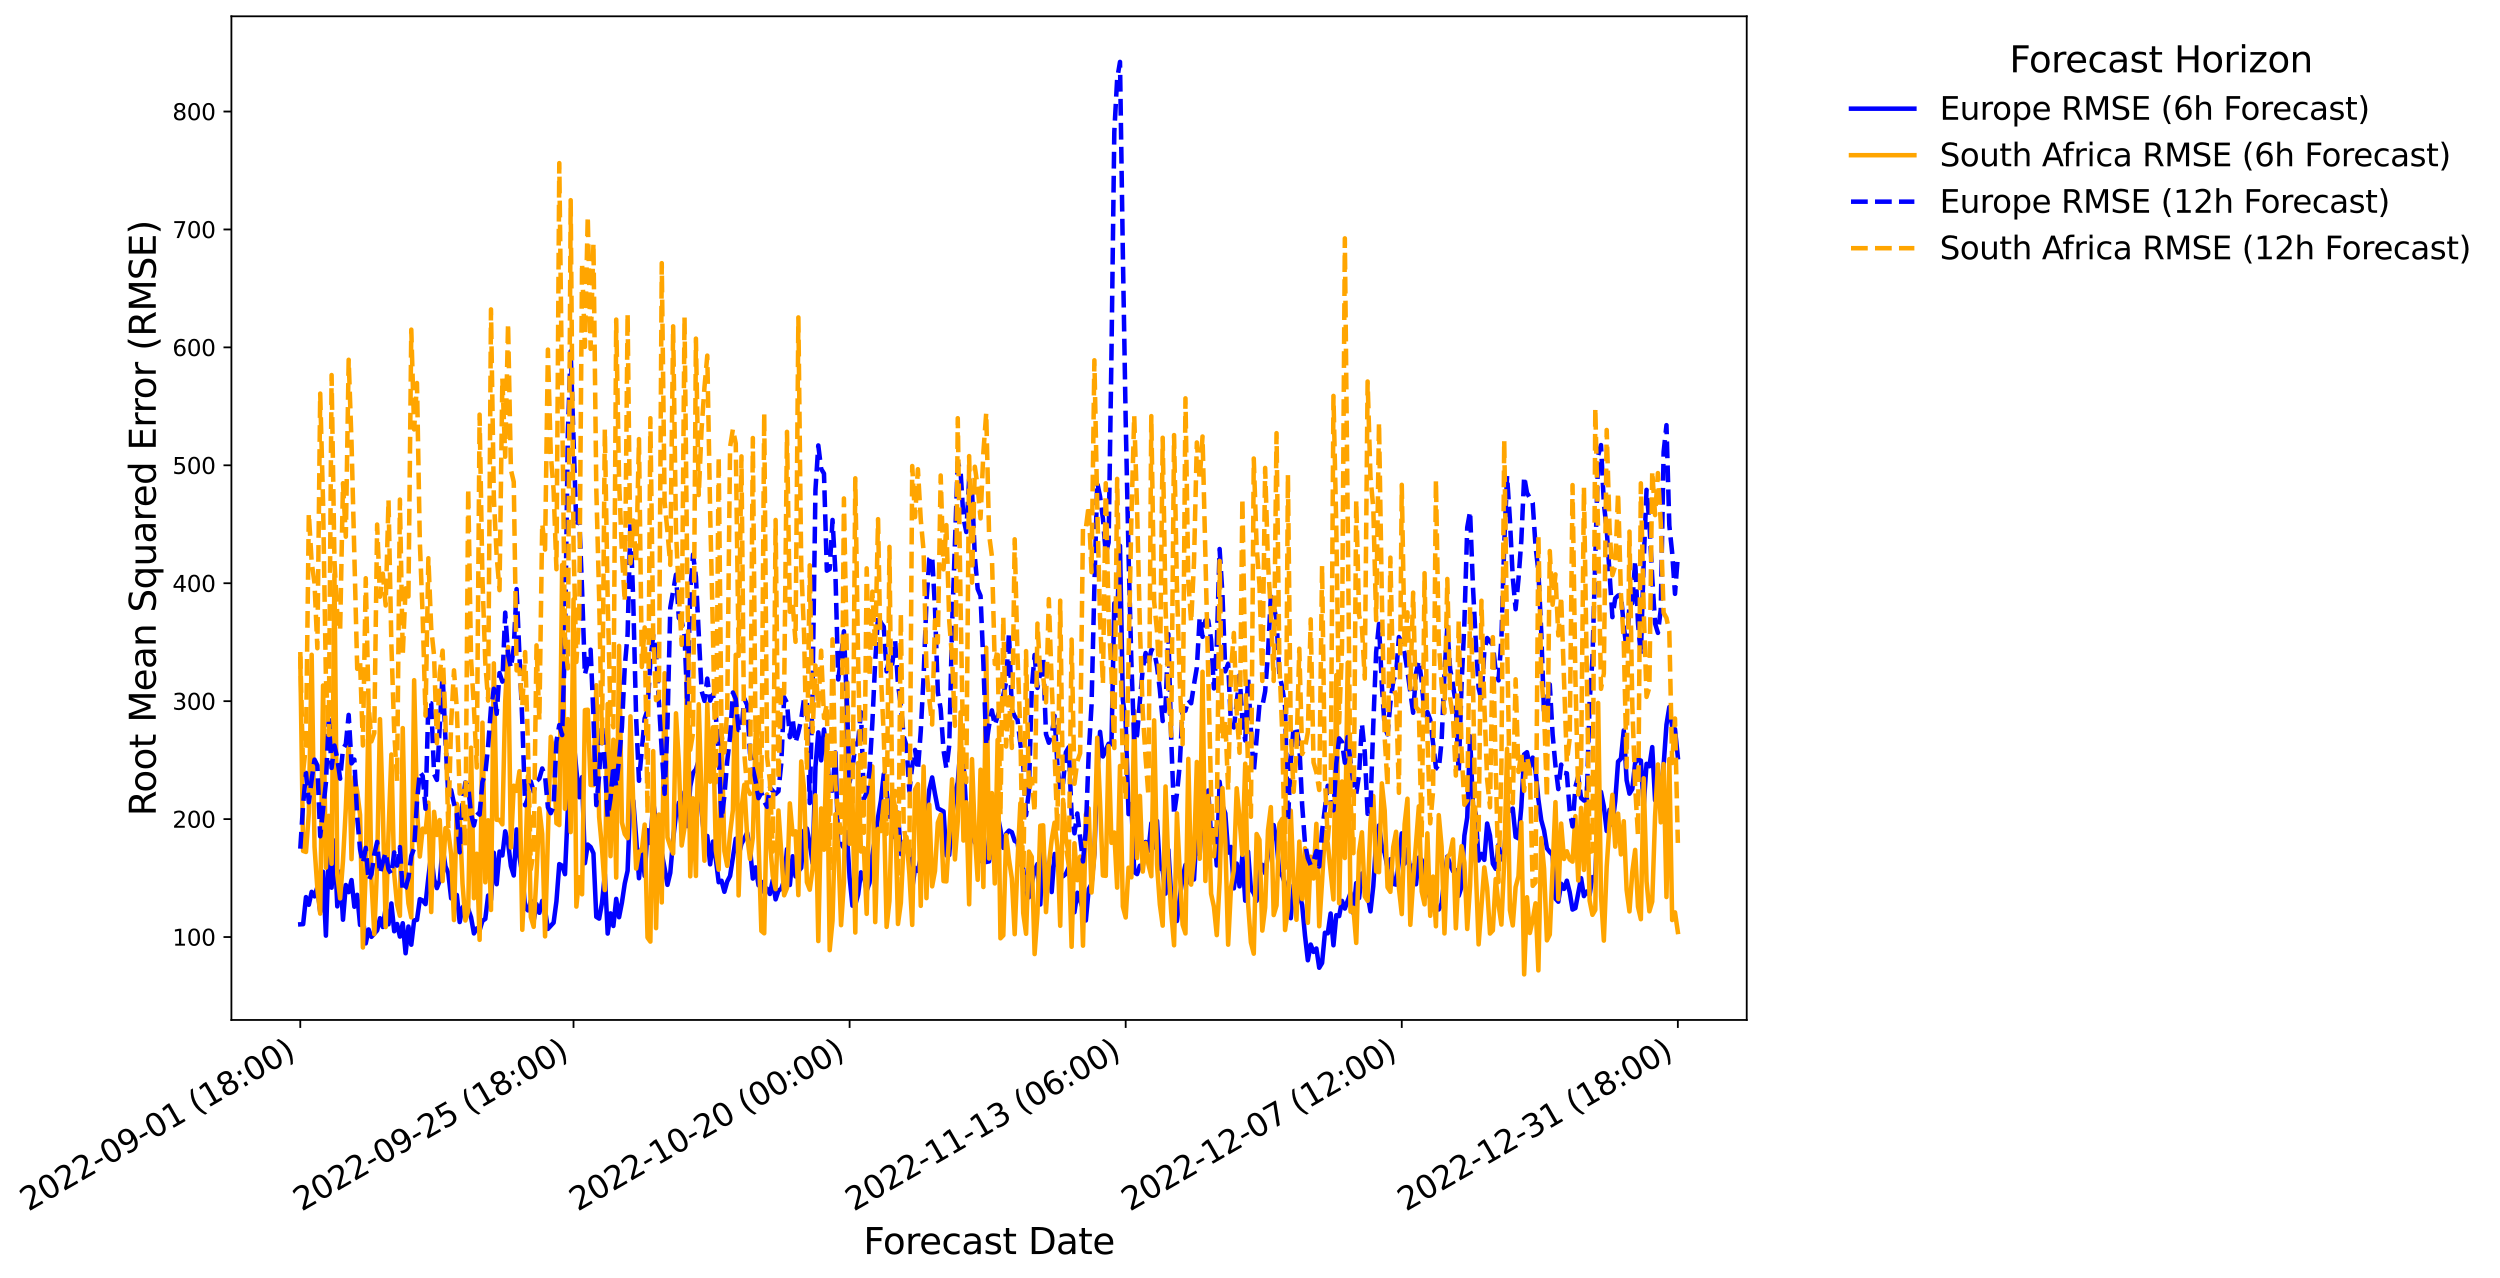 <?xml version="1.0" encoding="utf-8" standalone="no"?>
<!DOCTYPE svg PUBLIC "-//W3C//DTD SVG 1.1//EN"
  "http://www.w3.org/Graphics/SVG/1.1/DTD/svg11.dtd">
<svg xmlns:xlink="http://www.w3.org/1999/xlink" width="1104.717pt" height="564.68pt" viewBox="0 0 1104.717 564.68" xmlns="http://www.w3.org/2000/svg" version="1.1">
 <defs>
  <style type="text/css">*{stroke-linejoin: round; stroke-linecap: butt}</style>
 </defs>
 <g id="figure_1">
  <g id="patch_1">
   <path d="M 0 564.68 
L 1104.717 564.68 
L 1104.717 0 
L 0 0 
z
" style="fill: #ffffff"/>
  </g>
  <g id="axes_1">
   <g id="patch_2">
    <path d="M 102.255 450.72 
L 771.855 450.72 
L 771.855 7.2 
L 102.255 7.2 
z
" style="fill: #ffffff"/>
   </g>
   <g id="matplotlib.axis_1">
    <g id="xtick_1">
     <g id="line2d_1">
      <defs>
       <path id="m370cbf59bc" d="M 0 0 
L 0 3.5 
" style="stroke: #000000; stroke-width: 0.8"/>
      </defs>
      <g>
       <use xlink:href="#m370cbf59bc" x="132.691" y="450.72" style="stroke: #000000; stroke-width: 0.8"/>
      </g>
     </g>
     <g id="text_1">
      <!-- 2022-09-01 (18:00) -->
      <g transform="translate(12.519 535.474) rotate(-30) scale(0.14 -0.14)">
       <defs>
        <path id="DejaVuSans-32" d="M 1228 531 
L 3431 531 
L 3431 0 
L 469 0 
L 469 531 
Q 828 903 1448 1529 
Q 2069 2156 2228 2338 
Q 2531 2678 2651 2914 
Q 2772 3150 2772 3378 
Q 2772 3750 2511 3984 
Q 2250 4219 1831 4219 
Q 1534 4219 1204 4116 
Q 875 4013 500 3803 
L 500 4441 
Q 881 4594 1212 4672 
Q 1544 4750 1819 4750 
Q 2544 4750 2975 4387 
Q 3406 4025 3406 3419 
Q 3406 3131 3298 2873 
Q 3191 2616 2906 2266 
Q 2828 2175 2409 1742 
Q 1991 1309 1228 531 
z
" transform="scale(0.016)"/>
        <path id="DejaVuSans-30" d="M 2034 4250 
Q 1547 4250 1301 3770 
Q 1056 3291 1056 2328 
Q 1056 1369 1301 889 
Q 1547 409 2034 409 
Q 2525 409 2770 889 
Q 3016 1369 3016 2328 
Q 3016 3291 2770 3770 
Q 2525 4250 2034 4250 
z
M 2034 4750 
Q 2819 4750 3233 4129 
Q 3647 3509 3647 2328 
Q 3647 1150 3233 529 
Q 2819 -91 2034 -91 
Q 1250 -91 836 529 
Q 422 1150 422 2328 
Q 422 3509 836 4129 
Q 1250 4750 2034 4750 
z
" transform="scale(0.016)"/>
        <path id="DejaVuSans-2d" d="M 313 2009 
L 1997 2009 
L 1997 1497 
L 313 1497 
L 313 2009 
z
" transform="scale(0.016)"/>
        <path id="DejaVuSans-39" d="M 703 97 
L 703 672 
Q 941 559 1184 500 
Q 1428 441 1663 441 
Q 2288 441 2617 861 
Q 2947 1281 2994 2138 
Q 2813 1869 2534 1725 
Q 2256 1581 1919 1581 
Q 1219 1581 811 2004 
Q 403 2428 403 3163 
Q 403 3881 828 4315 
Q 1253 4750 1959 4750 
Q 2769 4750 3195 4129 
Q 3622 3509 3622 2328 
Q 3622 1225 3098 567 
Q 2575 -91 1691 -91 
Q 1453 -91 1209 -44 
Q 966 3 703 97 
z
M 1959 2075 
Q 2384 2075 2632 2365 
Q 2881 2656 2881 3163 
Q 2881 3666 2632 3958 
Q 2384 4250 1959 4250 
Q 1534 4250 1286 3958 
Q 1038 3666 1038 3163 
Q 1038 2656 1286 2365 
Q 1534 2075 1959 2075 
z
" transform="scale(0.016)"/>
        <path id="DejaVuSans-31" d="M 794 531 
L 1825 531 
L 1825 4091 
L 703 3866 
L 703 4441 
L 1819 4666 
L 2450 4666 
L 2450 531 
L 3481 531 
L 3481 0 
L 794 0 
L 794 531 
z
" transform="scale(0.016)"/>
        <path id="DejaVuSans-20" transform="scale(0.016)"/>
        <path id="DejaVuSans-28" d="M 1984 4856 
Q 1566 4138 1362 3434 
Q 1159 2731 1159 2009 
Q 1159 1288 1364 580 
Q 1569 -128 1984 -844 
L 1484 -844 
Q 1016 -109 783 600 
Q 550 1309 550 2009 
Q 550 2706 781 3412 
Q 1013 4119 1484 4856 
L 1984 4856 
z
" transform="scale(0.016)"/>
        <path id="DejaVuSans-38" d="M 2034 2216 
Q 1584 2216 1326 1975 
Q 1069 1734 1069 1313 
Q 1069 891 1326 650 
Q 1584 409 2034 409 
Q 2484 409 2743 651 
Q 3003 894 3003 1313 
Q 3003 1734 2745 1975 
Q 2488 2216 2034 2216 
z
M 1403 2484 
Q 997 2584 770 2862 
Q 544 3141 544 3541 
Q 544 4100 942 4425 
Q 1341 4750 2034 4750 
Q 2731 4750 3128 4425 
Q 3525 4100 3525 3541 
Q 3525 3141 3298 2862 
Q 3072 2584 2669 2484 
Q 3125 2378 3379 2068 
Q 3634 1759 3634 1313 
Q 3634 634 3220 271 
Q 2806 -91 2034 -91 
Q 1263 -91 848 271 
Q 434 634 434 1313 
Q 434 1759 690 2068 
Q 947 2378 1403 2484 
z
M 1172 3481 
Q 1172 3119 1398 2916 
Q 1625 2713 2034 2713 
Q 2441 2713 2670 2916 
Q 2900 3119 2900 3481 
Q 2900 3844 2670 4047 
Q 2441 4250 2034 4250 
Q 1625 4250 1398 4047 
Q 1172 3844 1172 3481 
z
" transform="scale(0.016)"/>
        <path id="DejaVuSans-3a" d="M 750 794 
L 1409 794 
L 1409 0 
L 750 0 
L 750 794 
z
M 750 3309 
L 1409 3309 
L 1409 2516 
L 750 2516 
L 750 3309 
z
" transform="scale(0.016)"/>
        <path id="DejaVuSans-29" d="M 513 4856 
L 1013 4856 
Q 1481 4119 1714 3412 
Q 1947 2706 1947 2009 
Q 1947 1309 1714 600 
Q 1481 -109 1013 -844 
L 513 -844 
Q 928 -128 1133 580 
Q 1338 1288 1338 2009 
Q 1338 2731 1133 3434 
Q 928 4138 513 4856 
z
" transform="scale(0.016)"/>
       </defs>
       <use xlink:href="#DejaVuSans-32"/>
       <use xlink:href="#DejaVuSans-30" transform="translate(63.623 0)"/>
       <use xlink:href="#DejaVuSans-32" transform="translate(127.246 0)"/>
       <use xlink:href="#DejaVuSans-32" transform="translate(190.869 0)"/>
       <use xlink:href="#DejaVuSans-2d" transform="translate(254.492 0)"/>
       <use xlink:href="#DejaVuSans-30" transform="translate(290.576 0)"/>
       <use xlink:href="#DejaVuSans-39" transform="translate(354.199 0)"/>
       <use xlink:href="#DejaVuSans-2d" transform="translate(417.822 0)"/>
       <use xlink:href="#DejaVuSans-30" transform="translate(453.906 0)"/>
       <use xlink:href="#DejaVuSans-31" transform="translate(517.529 0)"/>
       <use xlink:href="#DejaVuSans-20" transform="translate(581.152 0)"/>
       <use xlink:href="#DejaVuSans-28" transform="translate(612.939 0)"/>
       <use xlink:href="#DejaVuSans-31" transform="translate(651.953 0)"/>
       <use xlink:href="#DejaVuSans-38" transform="translate(715.576 0)"/>
       <use xlink:href="#DejaVuSans-3a" transform="translate(779.199 0)"/>
       <use xlink:href="#DejaVuSans-30" transform="translate(812.891 0)"/>
       <use xlink:href="#DejaVuSans-30" transform="translate(876.514 0)"/>
       <use xlink:href="#DejaVuSans-29" transform="translate(940.137 0)"/>
      </g>
     </g>
    </g>
    <g id="xtick_2">
     <g id="line2d_2">
      <g>
       <use xlink:href="#m370cbf59bc" x="253.43" y="450.72" style="stroke: #000000; stroke-width: 0.8"/>
      </g>
     </g>
     <g id="text_2">
      <!-- 2022-09-25 (18:00) -->
      <g transform="translate(133.258 535.474) rotate(-30) scale(0.14 -0.14)">
       <defs>
        <path id="DejaVuSans-35" d="M 691 4666 
L 3169 4666 
L 3169 4134 
L 1269 4134 
L 1269 2991 
Q 1406 3038 1543 3061 
Q 1681 3084 1819 3084 
Q 2600 3084 3056 2656 
Q 3513 2228 3513 1497 
Q 3513 744 3044 326 
Q 2575 -91 1722 -91 
Q 1428 -91 1123 -41 
Q 819 9 494 109 
L 494 744 
Q 775 591 1075 516 
Q 1375 441 1709 441 
Q 2250 441 2565 725 
Q 2881 1009 2881 1497 
Q 2881 1984 2565 2268 
Q 2250 2553 1709 2553 
Q 1456 2553 1204 2497 
Q 953 2441 691 2322 
L 691 4666 
z
" transform="scale(0.016)"/>
       </defs>
       <use xlink:href="#DejaVuSans-32"/>
       <use xlink:href="#DejaVuSans-30" transform="translate(63.623 0)"/>
       <use xlink:href="#DejaVuSans-32" transform="translate(127.246 0)"/>
       <use xlink:href="#DejaVuSans-32" transform="translate(190.869 0)"/>
       <use xlink:href="#DejaVuSans-2d" transform="translate(254.492 0)"/>
       <use xlink:href="#DejaVuSans-30" transform="translate(290.576 0)"/>
       <use xlink:href="#DejaVuSans-39" transform="translate(354.199 0)"/>
       <use xlink:href="#DejaVuSans-2d" transform="translate(417.822 0)"/>
       <use xlink:href="#DejaVuSans-32" transform="translate(453.906 0)"/>
       <use xlink:href="#DejaVuSans-35" transform="translate(517.529 0)"/>
       <use xlink:href="#DejaVuSans-20" transform="translate(581.152 0)"/>
       <use xlink:href="#DejaVuSans-28" transform="translate(612.939 0)"/>
       <use xlink:href="#DejaVuSans-31" transform="translate(651.953 0)"/>
       <use xlink:href="#DejaVuSans-38" transform="translate(715.576 0)"/>
       <use xlink:href="#DejaVuSans-3a" transform="translate(779.199 0)"/>
       <use xlink:href="#DejaVuSans-30" transform="translate(812.891 0)"/>
       <use xlink:href="#DejaVuSans-30" transform="translate(876.514 0)"/>
       <use xlink:href="#DejaVuSans-29" transform="translate(940.137 0)"/>
      </g>
     </g>
    </g>
    <g id="xtick_3">
     <g id="line2d_3">
      <g>
       <use xlink:href="#m370cbf59bc" x="375.427" y="450.72" style="stroke: #000000; stroke-width: 0.8"/>
      </g>
     </g>
     <g id="text_3">
      <!-- 2022-10-20 (00:00) -->
      <g transform="translate(255.255 535.474) rotate(-30) scale(0.14 -0.14)">
       <use xlink:href="#DejaVuSans-32"/>
       <use xlink:href="#DejaVuSans-30" transform="translate(63.623 0)"/>
       <use xlink:href="#DejaVuSans-32" transform="translate(127.246 0)"/>
       <use xlink:href="#DejaVuSans-32" transform="translate(190.869 0)"/>
       <use xlink:href="#DejaVuSans-2d" transform="translate(254.492 0)"/>
       <use xlink:href="#DejaVuSans-31" transform="translate(290.576 0)"/>
       <use xlink:href="#DejaVuSans-30" transform="translate(354.199 0)"/>
       <use xlink:href="#DejaVuSans-2d" transform="translate(417.822 0)"/>
       <use xlink:href="#DejaVuSans-32" transform="translate(453.906 0)"/>
       <use xlink:href="#DejaVuSans-30" transform="translate(517.529 0)"/>
       <use xlink:href="#DejaVuSans-20" transform="translate(581.152 0)"/>
       <use xlink:href="#DejaVuSans-28" transform="translate(612.939 0)"/>
       <use xlink:href="#DejaVuSans-30" transform="translate(651.953 0)"/>
       <use xlink:href="#DejaVuSans-30" transform="translate(715.576 0)"/>
       <use xlink:href="#DejaVuSans-3a" transform="translate(779.199 0)"/>
       <use xlink:href="#DejaVuSans-30" transform="translate(812.891 0)"/>
       <use xlink:href="#DejaVuSans-30" transform="translate(876.514 0)"/>
       <use xlink:href="#DejaVuSans-29" transform="translate(940.137 0)"/>
      </g>
     </g>
    </g>
    <g id="xtick_4">
     <g id="line2d_4">
      <g>
       <use xlink:href="#m370cbf59bc" x="497.424" y="450.72" style="stroke: #000000; stroke-width: 0.8"/>
      </g>
     </g>
     <g id="text_4">
      <!-- 2022-11-13 (06:00) -->
      <g transform="translate(377.252 535.474) rotate(-30) scale(0.14 -0.14)">
       <defs>
        <path id="DejaVuSans-33" d="M 2597 2516 
Q 3050 2419 3304 2112 
Q 3559 1806 3559 1356 
Q 3559 666 3084 287 
Q 2609 -91 1734 -91 
Q 1441 -91 1130 -33 
Q 819 25 488 141 
L 488 750 
Q 750 597 1062 519 
Q 1375 441 1716 441 
Q 2309 441 2620 675 
Q 2931 909 2931 1356 
Q 2931 1769 2642 2001 
Q 2353 2234 1838 2234 
L 1294 2234 
L 1294 2753 
L 1863 2753 
Q 2328 2753 2575 2939 
Q 2822 3125 2822 3475 
Q 2822 3834 2567 4026 
Q 2313 4219 1838 4219 
Q 1578 4219 1281 4162 
Q 984 4106 628 3988 
L 628 4550 
Q 988 4650 1302 4700 
Q 1616 4750 1894 4750 
Q 2613 4750 3031 4423 
Q 3450 4097 3450 3541 
Q 3450 3153 3228 2886 
Q 3006 2619 2597 2516 
z
" transform="scale(0.016)"/>
        <path id="DejaVuSans-36" d="M 2113 2584 
Q 1688 2584 1439 2293 
Q 1191 2003 1191 1497 
Q 1191 994 1439 701 
Q 1688 409 2113 409 
Q 2538 409 2786 701 
Q 3034 994 3034 1497 
Q 3034 2003 2786 2293 
Q 2538 2584 2113 2584 
z
M 3366 4563 
L 3366 3988 
Q 3128 4100 2886 4159 
Q 2644 4219 2406 4219 
Q 1781 4219 1451 3797 
Q 1122 3375 1075 2522 
Q 1259 2794 1537 2939 
Q 1816 3084 2150 3084 
Q 2853 3084 3261 2657 
Q 3669 2231 3669 1497 
Q 3669 778 3244 343 
Q 2819 -91 2113 -91 
Q 1303 -91 875 529 
Q 447 1150 447 2328 
Q 447 3434 972 4092 
Q 1497 4750 2381 4750 
Q 2619 4750 2861 4703 
Q 3103 4656 3366 4563 
z
" transform="scale(0.016)"/>
       </defs>
       <use xlink:href="#DejaVuSans-32"/>
       <use xlink:href="#DejaVuSans-30" transform="translate(63.623 0)"/>
       <use xlink:href="#DejaVuSans-32" transform="translate(127.246 0)"/>
       <use xlink:href="#DejaVuSans-32" transform="translate(190.869 0)"/>
       <use xlink:href="#DejaVuSans-2d" transform="translate(254.492 0)"/>
       <use xlink:href="#DejaVuSans-31" transform="translate(290.576 0)"/>
       <use xlink:href="#DejaVuSans-31" transform="translate(354.199 0)"/>
       <use xlink:href="#DejaVuSans-2d" transform="translate(417.822 0)"/>
       <use xlink:href="#DejaVuSans-31" transform="translate(453.906 0)"/>
       <use xlink:href="#DejaVuSans-33" transform="translate(517.529 0)"/>
       <use xlink:href="#DejaVuSans-20" transform="translate(581.152 0)"/>
       <use xlink:href="#DejaVuSans-28" transform="translate(612.939 0)"/>
       <use xlink:href="#DejaVuSans-30" transform="translate(651.953 0)"/>
       <use xlink:href="#DejaVuSans-36" transform="translate(715.576 0)"/>
       <use xlink:href="#DejaVuSans-3a" transform="translate(779.199 0)"/>
       <use xlink:href="#DejaVuSans-30" transform="translate(812.891 0)"/>
       <use xlink:href="#DejaVuSans-30" transform="translate(876.514 0)"/>
       <use xlink:href="#DejaVuSans-29" transform="translate(940.137 0)"/>
      </g>
     </g>
    </g>
    <g id="xtick_5">
     <g id="line2d_5">
      <g>
       <use xlink:href="#m370cbf59bc" x="619.421" y="450.72" style="stroke: #000000; stroke-width: 0.8"/>
      </g>
     </g>
     <g id="text_5">
      <!-- 2022-12-07 (12:00) -->
      <g transform="translate(499.249 535.474) rotate(-30) scale(0.14 -0.14)">
       <defs>
        <path id="DejaVuSans-37" d="M 525 4666 
L 3525 4666 
L 3525 4397 
L 1831 0 
L 1172 0 
L 2766 4134 
L 525 4134 
L 525 4666 
z
" transform="scale(0.016)"/>
       </defs>
       <use xlink:href="#DejaVuSans-32"/>
       <use xlink:href="#DejaVuSans-30" transform="translate(63.623 0)"/>
       <use xlink:href="#DejaVuSans-32" transform="translate(127.246 0)"/>
       <use xlink:href="#DejaVuSans-32" transform="translate(190.869 0)"/>
       <use xlink:href="#DejaVuSans-2d" transform="translate(254.492 0)"/>
       <use xlink:href="#DejaVuSans-31" transform="translate(290.576 0)"/>
       <use xlink:href="#DejaVuSans-32" transform="translate(354.199 0)"/>
       <use xlink:href="#DejaVuSans-2d" transform="translate(417.822 0)"/>
       <use xlink:href="#DejaVuSans-30" transform="translate(453.906 0)"/>
       <use xlink:href="#DejaVuSans-37" transform="translate(517.529 0)"/>
       <use xlink:href="#DejaVuSans-20" transform="translate(581.152 0)"/>
       <use xlink:href="#DejaVuSans-28" transform="translate(612.939 0)"/>
       <use xlink:href="#DejaVuSans-31" transform="translate(651.953 0)"/>
       <use xlink:href="#DejaVuSans-32" transform="translate(715.576 0)"/>
       <use xlink:href="#DejaVuSans-3a" transform="translate(779.199 0)"/>
       <use xlink:href="#DejaVuSans-30" transform="translate(812.891 0)"/>
       <use xlink:href="#DejaVuSans-30" transform="translate(876.514 0)"/>
       <use xlink:href="#DejaVuSans-29" transform="translate(940.137 0)"/>
      </g>
     </g>
    </g>
    <g id="xtick_6">
     <g id="line2d_6">
      <g>
       <use xlink:href="#m370cbf59bc" x="741.418" y="450.72" style="stroke: #000000; stroke-width: 0.8"/>
      </g>
     </g>
     <g id="text_6">
      <!-- 2022-12-31 (18:00) -->
      <g transform="translate(621.246 535.474) rotate(-30) scale(0.14 -0.14)">
       <use xlink:href="#DejaVuSans-32"/>
       <use xlink:href="#DejaVuSans-30" transform="translate(63.623 0)"/>
       <use xlink:href="#DejaVuSans-32" transform="translate(127.246 0)"/>
       <use xlink:href="#DejaVuSans-32" transform="translate(190.869 0)"/>
       <use xlink:href="#DejaVuSans-2d" transform="translate(254.492 0)"/>
       <use xlink:href="#DejaVuSans-31" transform="translate(290.576 0)"/>
       <use xlink:href="#DejaVuSans-32" transform="translate(354.199 0)"/>
       <use xlink:href="#DejaVuSans-2d" transform="translate(417.822 0)"/>
       <use xlink:href="#DejaVuSans-33" transform="translate(453.906 0)"/>
       <use xlink:href="#DejaVuSans-31" transform="translate(517.529 0)"/>
       <use xlink:href="#DejaVuSans-20" transform="translate(581.152 0)"/>
       <use xlink:href="#DejaVuSans-28" transform="translate(612.939 0)"/>
       <use xlink:href="#DejaVuSans-31" transform="translate(651.953 0)"/>
       <use xlink:href="#DejaVuSans-38" transform="translate(715.576 0)"/>
       <use xlink:href="#DejaVuSans-3a" transform="translate(779.199 0)"/>
       <use xlink:href="#DejaVuSans-30" transform="translate(812.891 0)"/>
       <use xlink:href="#DejaVuSans-30" transform="translate(876.514 0)"/>
       <use xlink:href="#DejaVuSans-29" transform="translate(940.137 0)"/>
      </g>
     </g>
    </g>
    <g id="text_7">
     <!-- Forecast Date -->
     <g transform="translate(381.548 554.153) scale(0.16 -0.16)">
      <defs>
       <path id="DejaVuSans-46" d="M 628 4666 
L 3309 4666 
L 3309 4134 
L 1259 4134 
L 1259 2759 
L 3109 2759 
L 3109 2228 
L 1259 2228 
L 1259 0 
L 628 0 
L 628 4666 
z
" transform="scale(0.016)"/>
       <path id="DejaVuSans-6f" d="M 1959 3097 
Q 1497 3097 1228 2736 
Q 959 2375 959 1747 
Q 959 1119 1226 758 
Q 1494 397 1959 397 
Q 2419 397 2687 759 
Q 2956 1122 2956 1747 
Q 2956 2369 2687 2733 
Q 2419 3097 1959 3097 
z
M 1959 3584 
Q 2709 3584 3137 3096 
Q 3566 2609 3566 1747 
Q 3566 888 3137 398 
Q 2709 -91 1959 -91 
Q 1206 -91 779 398 
Q 353 888 353 1747 
Q 353 2609 779 3096 
Q 1206 3584 1959 3584 
z
" transform="scale(0.016)"/>
       <path id="DejaVuSans-72" d="M 2631 2963 
Q 2534 3019 2420 3045 
Q 2306 3072 2169 3072 
Q 1681 3072 1420 2755 
Q 1159 2438 1159 1844 
L 1159 0 
L 581 0 
L 581 3500 
L 1159 3500 
L 1159 2956 
Q 1341 3275 1631 3429 
Q 1922 3584 2338 3584 
Q 2397 3584 2469 3576 
Q 2541 3569 2628 3553 
L 2631 2963 
z
" transform="scale(0.016)"/>
       <path id="DejaVuSans-65" d="M 3597 1894 
L 3597 1613 
L 953 1613 
Q 991 1019 1311 708 
Q 1631 397 2203 397 
Q 2534 397 2845 478 
Q 3156 559 3463 722 
L 3463 178 
Q 3153 47 2828 -22 
Q 2503 -91 2169 -91 
Q 1331 -91 842 396 
Q 353 884 353 1716 
Q 353 2575 817 3079 
Q 1281 3584 2069 3584 
Q 2775 3584 3186 3129 
Q 3597 2675 3597 1894 
z
M 3022 2063 
Q 3016 2534 2758 2815 
Q 2500 3097 2075 3097 
Q 1594 3097 1305 2825 
Q 1016 2553 972 2059 
L 3022 2063 
z
" transform="scale(0.016)"/>
       <path id="DejaVuSans-63" d="M 3122 3366 
L 3122 2828 
Q 2878 2963 2633 3030 
Q 2388 3097 2138 3097 
Q 1578 3097 1268 2742 
Q 959 2388 959 1747 
Q 959 1106 1268 751 
Q 1578 397 2138 397 
Q 2388 397 2633 464 
Q 2878 531 3122 666 
L 3122 134 
Q 2881 22 2623 -34 
Q 2366 -91 2075 -91 
Q 1284 -91 818 406 
Q 353 903 353 1747 
Q 353 2603 823 3093 
Q 1294 3584 2113 3584 
Q 2378 3584 2631 3529 
Q 2884 3475 3122 3366 
z
" transform="scale(0.016)"/>
       <path id="DejaVuSans-61" d="M 2194 1759 
Q 1497 1759 1228 1600 
Q 959 1441 959 1056 
Q 959 750 1161 570 
Q 1363 391 1709 391 
Q 2188 391 2477 730 
Q 2766 1069 2766 1631 
L 2766 1759 
L 2194 1759 
z
M 3341 1997 
L 3341 0 
L 2766 0 
L 2766 531 
Q 2569 213 2275 61 
Q 1981 -91 1556 -91 
Q 1019 -91 701 211 
Q 384 513 384 1019 
Q 384 1609 779 1909 
Q 1175 2209 1959 2209 
L 2766 2209 
L 2766 2266 
Q 2766 2663 2505 2880 
Q 2244 3097 1772 3097 
Q 1472 3097 1187 3025 
Q 903 2953 641 2809 
L 641 3341 
Q 956 3463 1253 3523 
Q 1550 3584 1831 3584 
Q 2591 3584 2966 3190 
Q 3341 2797 3341 1997 
z
" transform="scale(0.016)"/>
       <path id="DejaVuSans-73" d="M 2834 3397 
L 2834 2853 
Q 2591 2978 2328 3040 
Q 2066 3103 1784 3103 
Q 1356 3103 1142 2972 
Q 928 2841 928 2578 
Q 928 2378 1081 2264 
Q 1234 2150 1697 2047 
L 1894 2003 
Q 2506 1872 2764 1633 
Q 3022 1394 3022 966 
Q 3022 478 2636 193 
Q 2250 -91 1575 -91 
Q 1294 -91 989 -36 
Q 684 19 347 128 
L 347 722 
Q 666 556 975 473 
Q 1284 391 1588 391 
Q 1994 391 2212 530 
Q 2431 669 2431 922 
Q 2431 1156 2273 1281 
Q 2116 1406 1581 1522 
L 1381 1569 
Q 847 1681 609 1914 
Q 372 2147 372 2553 
Q 372 3047 722 3315 
Q 1072 3584 1716 3584 
Q 2034 3584 2315 3537 
Q 2597 3491 2834 3397 
z
" transform="scale(0.016)"/>
       <path id="DejaVuSans-74" d="M 1172 4494 
L 1172 3500 
L 2356 3500 
L 2356 3053 
L 1172 3053 
L 1172 1153 
Q 1172 725 1289 603 
Q 1406 481 1766 481 
L 2356 481 
L 2356 0 
L 1766 0 
Q 1100 0 847 248 
Q 594 497 594 1153 
L 594 3053 
L 172 3053 
L 172 3500 
L 594 3500 
L 594 4494 
L 1172 4494 
z
" transform="scale(0.016)"/>
       <path id="DejaVuSans-44" d="M 1259 4147 
L 1259 519 
L 2022 519 
Q 2988 519 3436 956 
Q 3884 1394 3884 2338 
Q 3884 3275 3436 3711 
Q 2988 4147 2022 4147 
L 1259 4147 
z
M 628 4666 
L 1925 4666 
Q 3281 4666 3915 4102 
Q 4550 3538 4550 2338 
Q 4550 1131 3912 565 
Q 3275 0 1925 0 
L 628 0 
L 628 4666 
z
" transform="scale(0.016)"/>
      </defs>
      <use xlink:href="#DejaVuSans-46"/>
      <use xlink:href="#DejaVuSans-6f" transform="translate(53.895 0)"/>
      <use xlink:href="#DejaVuSans-72" transform="translate(115.076 0)"/>
      <use xlink:href="#DejaVuSans-65" transform="translate(153.939 0)"/>
      <use xlink:href="#DejaVuSans-63" transform="translate(215.463 0)"/>
      <use xlink:href="#DejaVuSans-61" transform="translate(270.443 0)"/>
      <use xlink:href="#DejaVuSans-73" transform="translate(331.723 0)"/>
      <use xlink:href="#DejaVuSans-74" transform="translate(383.822 0)"/>
      <use xlink:href="#DejaVuSans-20" transform="translate(423.031 0)"/>
      <use xlink:href="#DejaVuSans-44" transform="translate(454.818 0)"/>
      <use xlink:href="#DejaVuSans-61" transform="translate(531.82 0)"/>
      <use xlink:href="#DejaVuSans-74" transform="translate(593.1 0)"/>
      <use xlink:href="#DejaVuSans-65" transform="translate(632.309 0)"/>
     </g>
    </g>
   </g>
   <g id="matplotlib.axis_2">
    <g id="ytick_1">
     <g id="line2d_7">
      <defs>
       <path id="me5ea20c283" d="M 0 0 
L -3.5 0 
" style="stroke: #000000; stroke-width: 0.8"/>
      </defs>
      <g>
       <use xlink:href="#me5ea20c283" x="102.255" y="414.069" style="stroke: #000000; stroke-width: 0.8"/>
      </g>
     </g>
     <g id="text_8">
      <!-- 100 -->
      <g transform="translate(76.167 417.868) scale(0.1 -0.1)">
       <use xlink:href="#DejaVuSans-31"/>
       <use xlink:href="#DejaVuSans-30" transform="translate(63.623 0)"/>
       <use xlink:href="#DejaVuSans-30" transform="translate(127.246 0)"/>
      </g>
     </g>
    </g>
    <g id="ytick_2">
     <g id="line2d_8">
      <g>
       <use xlink:href="#me5ea20c283" x="102.255" y="361.957" style="stroke: #000000; stroke-width: 0.8"/>
      </g>
     </g>
     <g id="text_9">
      <!-- 200 -->
      <g transform="translate(76.167 365.756) scale(0.1 -0.1)">
       <use xlink:href="#DejaVuSans-32"/>
       <use xlink:href="#DejaVuSans-30" transform="translate(63.623 0)"/>
       <use xlink:href="#DejaVuSans-30" transform="translate(127.246 0)"/>
      </g>
     </g>
    </g>
    <g id="ytick_3">
     <g id="line2d_9">
      <g>
       <use xlink:href="#me5ea20c283" x="102.255" y="309.845" style="stroke: #000000; stroke-width: 0.8"/>
      </g>
     </g>
     <g id="text_10">
      <!-- 300 -->
      <g transform="translate(76.167 313.644) scale(0.1 -0.1)">
       <use xlink:href="#DejaVuSans-33"/>
       <use xlink:href="#DejaVuSans-30" transform="translate(63.623 0)"/>
       <use xlink:href="#DejaVuSans-30" transform="translate(127.246 0)"/>
      </g>
     </g>
    </g>
    <g id="ytick_4">
     <g id="line2d_10">
      <g>
       <use xlink:href="#me5ea20c283" x="102.255" y="257.733" style="stroke: #000000; stroke-width: 0.8"/>
      </g>
     </g>
     <g id="text_11">
      <!-- 400 -->
      <g transform="translate(76.167 261.532) scale(0.1 -0.1)">
       <defs>
        <path id="DejaVuSans-34" d="M 2419 4116 
L 825 1625 
L 2419 1625 
L 2419 4116 
z
M 2253 4666 
L 3047 4666 
L 3047 1625 
L 3713 1625 
L 3713 1100 
L 3047 1100 
L 3047 0 
L 2419 0 
L 2419 1100 
L 313 1100 
L 313 1709 
L 2253 4666 
z
" transform="scale(0.016)"/>
       </defs>
       <use xlink:href="#DejaVuSans-34"/>
       <use xlink:href="#DejaVuSans-30" transform="translate(63.623 0)"/>
       <use xlink:href="#DejaVuSans-30" transform="translate(127.246 0)"/>
      </g>
     </g>
    </g>
    <g id="ytick_5">
     <g id="line2d_11">
      <g>
       <use xlink:href="#me5ea20c283" x="102.255" y="205.62" style="stroke: #000000; stroke-width: 0.8"/>
      </g>
     </g>
     <g id="text_12">
      <!-- 500 -->
      <g transform="translate(76.167 209.42) scale(0.1 -0.1)">
       <use xlink:href="#DejaVuSans-35"/>
       <use xlink:href="#DejaVuSans-30" transform="translate(63.623 0)"/>
       <use xlink:href="#DejaVuSans-30" transform="translate(127.246 0)"/>
      </g>
     </g>
    </g>
    <g id="ytick_6">
     <g id="line2d_12">
      <g>
       <use xlink:href="#me5ea20c283" x="102.255" y="153.508" style="stroke: #000000; stroke-width: 0.8"/>
      </g>
     </g>
     <g id="text_13">
      <!-- 600 -->
      <g transform="translate(76.167 157.308) scale(0.1 -0.1)">
       <use xlink:href="#DejaVuSans-36"/>
       <use xlink:href="#DejaVuSans-30" transform="translate(63.623 0)"/>
       <use xlink:href="#DejaVuSans-30" transform="translate(127.246 0)"/>
      </g>
     </g>
    </g>
    <g id="ytick_7">
     <g id="line2d_13">
      <g>
       <use xlink:href="#me5ea20c283" x="102.255" y="101.396" style="stroke: #000000; stroke-width: 0.8"/>
      </g>
     </g>
     <g id="text_14">
      <!-- 700 -->
      <g transform="translate(76.167 105.195) scale(0.1 -0.1)">
       <use xlink:href="#DejaVuSans-37"/>
       <use xlink:href="#DejaVuSans-30" transform="translate(63.623 0)"/>
       <use xlink:href="#DejaVuSans-30" transform="translate(127.246 0)"/>
      </g>
     </g>
    </g>
    <g id="ytick_8">
     <g id="line2d_14">
      <g>
       <use xlink:href="#me5ea20c283" x="102.255" y="49.284" style="stroke: #000000; stroke-width: 0.8"/>
      </g>
     </g>
     <g id="text_15">
      <!-- 800 -->
      <g transform="translate(76.167 53.083) scale(0.1 -0.1)">
       <use xlink:href="#DejaVuSans-38"/>
       <use xlink:href="#DejaVuSans-30" transform="translate(63.623 0)"/>
       <use xlink:href="#DejaVuSans-30" transform="translate(127.246 0)"/>
      </g>
     </g>
    </g>
    <g id="text_16">
     <!-- Root Mean Squared Error (RMSE) -->
     <g transform="translate(68.84 360.626) rotate(-90) scale(0.16 -0.16)">
      <defs>
       <path id="DejaVuSans-52" d="M 2841 2188 
Q 3044 2119 3236 1894 
Q 3428 1669 3622 1275 
L 4263 0 
L 3584 0 
L 2988 1197 
Q 2756 1666 2539 1819 
Q 2322 1972 1947 1972 
L 1259 1972 
L 1259 0 
L 628 0 
L 628 4666 
L 2053 4666 
Q 2853 4666 3247 4331 
Q 3641 3997 3641 3322 
Q 3641 2881 3436 2590 
Q 3231 2300 2841 2188 
z
M 1259 4147 
L 1259 2491 
L 2053 2491 
Q 2509 2491 2742 2702 
Q 2975 2913 2975 3322 
Q 2975 3731 2742 3939 
Q 2509 4147 2053 4147 
L 1259 4147 
z
" transform="scale(0.016)"/>
       <path id="DejaVuSans-4d" d="M 628 4666 
L 1569 4666 
L 2759 1491 
L 3956 4666 
L 4897 4666 
L 4897 0 
L 4281 0 
L 4281 4097 
L 3078 897 
L 2444 897 
L 1241 4097 
L 1241 0 
L 628 0 
L 628 4666 
z
" transform="scale(0.016)"/>
       <path id="DejaVuSans-6e" d="M 3513 2113 
L 3513 0 
L 2938 0 
L 2938 2094 
Q 2938 2591 2744 2837 
Q 2550 3084 2163 3084 
Q 1697 3084 1428 2787 
Q 1159 2491 1159 1978 
L 1159 0 
L 581 0 
L 581 3500 
L 1159 3500 
L 1159 2956 
Q 1366 3272 1645 3428 
Q 1925 3584 2291 3584 
Q 2894 3584 3203 3211 
Q 3513 2838 3513 2113 
z
" transform="scale(0.016)"/>
       <path id="DejaVuSans-53" d="M 3425 4513 
L 3425 3897 
Q 3066 4069 2747 4153 
Q 2428 4238 2131 4238 
Q 1616 4238 1336 4038 
Q 1056 3838 1056 3469 
Q 1056 3159 1242 3001 
Q 1428 2844 1947 2747 
L 2328 2669 
Q 3034 2534 3370 2195 
Q 3706 1856 3706 1288 
Q 3706 609 3251 259 
Q 2797 -91 1919 -91 
Q 1588 -91 1214 -16 
Q 841 59 441 206 
L 441 856 
Q 825 641 1194 531 
Q 1563 422 1919 422 
Q 2459 422 2753 634 
Q 3047 847 3047 1241 
Q 3047 1584 2836 1778 
Q 2625 1972 2144 2069 
L 1759 2144 
Q 1053 2284 737 2584 
Q 422 2884 422 3419 
Q 422 4038 858 4394 
Q 1294 4750 2059 4750 
Q 2388 4750 2728 4690 
Q 3069 4631 3425 4513 
z
" transform="scale(0.016)"/>
       <path id="DejaVuSans-71" d="M 947 1747 
Q 947 1113 1208 752 
Q 1469 391 1925 391 
Q 2381 391 2643 752 
Q 2906 1113 2906 1747 
Q 2906 2381 2643 2742 
Q 2381 3103 1925 3103 
Q 1469 3103 1208 2742 
Q 947 2381 947 1747 
z
M 2906 525 
Q 2725 213 2448 61 
Q 2172 -91 1784 -91 
Q 1150 -91 751 415 
Q 353 922 353 1747 
Q 353 2572 751 3078 
Q 1150 3584 1784 3584 
Q 2172 3584 2448 3432 
Q 2725 3281 2906 2969 
L 2906 3500 
L 3481 3500 
L 3481 -1331 
L 2906 -1331 
L 2906 525 
z
" transform="scale(0.016)"/>
       <path id="DejaVuSans-75" d="M 544 1381 
L 544 3500 
L 1119 3500 
L 1119 1403 
Q 1119 906 1312 657 
Q 1506 409 1894 409 
Q 2359 409 2629 706 
Q 2900 1003 2900 1516 
L 2900 3500 
L 3475 3500 
L 3475 0 
L 2900 0 
L 2900 538 
Q 2691 219 2414 64 
Q 2138 -91 1772 -91 
Q 1169 -91 856 284 
Q 544 659 544 1381 
z
M 1991 3584 
L 1991 3584 
z
" transform="scale(0.016)"/>
       <path id="DejaVuSans-64" d="M 2906 2969 
L 2906 4863 
L 3481 4863 
L 3481 0 
L 2906 0 
L 2906 525 
Q 2725 213 2448 61 
Q 2172 -91 1784 -91 
Q 1150 -91 751 415 
Q 353 922 353 1747 
Q 353 2572 751 3078 
Q 1150 3584 1784 3584 
Q 2172 3584 2448 3432 
Q 2725 3281 2906 2969 
z
M 947 1747 
Q 947 1113 1208 752 
Q 1469 391 1925 391 
Q 2381 391 2643 752 
Q 2906 1113 2906 1747 
Q 2906 2381 2643 2742 
Q 2381 3103 1925 3103 
Q 1469 3103 1208 2742 
Q 947 2381 947 1747 
z
" transform="scale(0.016)"/>
       <path id="DejaVuSans-45" d="M 628 4666 
L 3578 4666 
L 3578 4134 
L 1259 4134 
L 1259 2753 
L 3481 2753 
L 3481 2222 
L 1259 2222 
L 1259 531 
L 3634 531 
L 3634 0 
L 628 0 
L 628 4666 
z
" transform="scale(0.016)"/>
      </defs>
      <use xlink:href="#DejaVuSans-52"/>
      <use xlink:href="#DejaVuSans-6f" transform="translate(64.982 0)"/>
      <use xlink:href="#DejaVuSans-6f" transform="translate(126.164 0)"/>
      <use xlink:href="#DejaVuSans-74" transform="translate(187.346 0)"/>
      <use xlink:href="#DejaVuSans-20" transform="translate(226.555 0)"/>
      <use xlink:href="#DejaVuSans-4d" transform="translate(258.342 0)"/>
      <use xlink:href="#DejaVuSans-65" transform="translate(344.621 0)"/>
      <use xlink:href="#DejaVuSans-61" transform="translate(406.145 0)"/>
      <use xlink:href="#DejaVuSans-6e" transform="translate(467.424 0)"/>
      <use xlink:href="#DejaVuSans-20" transform="translate(530.803 0)"/>
      <use xlink:href="#DejaVuSans-53" transform="translate(562.59 0)"/>
      <use xlink:href="#DejaVuSans-71" transform="translate(626.066 0)"/>
      <use xlink:href="#DejaVuSans-75" transform="translate(689.543 0)"/>
      <use xlink:href="#DejaVuSans-61" transform="translate(752.922 0)"/>
      <use xlink:href="#DejaVuSans-72" transform="translate(814.201 0)"/>
      <use xlink:href="#DejaVuSans-65" transform="translate(853.064 0)"/>
      <use xlink:href="#DejaVuSans-64" transform="translate(914.588 0)"/>
      <use xlink:href="#DejaVuSans-20" transform="translate(978.064 0)"/>
      <use xlink:href="#DejaVuSans-45" transform="translate(1009.852 0)"/>
      <use xlink:href="#DejaVuSans-72" transform="translate(1073.035 0)"/>
      <use xlink:href="#DejaVuSans-72" transform="translate(1112.398 0)"/>
      <use xlink:href="#DejaVuSans-6f" transform="translate(1151.262 0)"/>
      <use xlink:href="#DejaVuSans-72" transform="translate(1212.443 0)"/>
      <use xlink:href="#DejaVuSans-20" transform="translate(1253.557 0)"/>
      <use xlink:href="#DejaVuSans-28" transform="translate(1285.344 0)"/>
      <use xlink:href="#DejaVuSans-52" transform="translate(1324.357 0)"/>
      <use xlink:href="#DejaVuSans-4d" transform="translate(1393.84 0)"/>
      <use xlink:href="#DejaVuSans-53" transform="translate(1480.119 0)"/>
      <use xlink:href="#DejaVuSans-45" transform="translate(1543.596 0)"/>
      <use xlink:href="#DejaVuSans-29" transform="translate(1606.779 0)"/>
     </g>
    </g>
   </g>
   <g id="line2d_15">
    <path d="M 132.691 408.451 
L 133.949 408.372 
L 135.206 396.423 
L 136.464 399.807 
L 137.722 394.095 
L 138.98 396.099 
L 140.237 391.971 
L 141.495 402.906 
L 142.753 385.214 
L 144.01 413.45 
L 145.268 376.967 
L 146.526 392.257 
L 147.783 371.447 
L 149.041 400.503 
L 150.299 385.176 
L 151.557 406.415 
L 152.814 391.097 
L 154.072 394.223 
L 155.33 388.9 
L 156.587 400.675 
L 157.845 395.411 
L 159.103 408.709 
L 160.36 405.446 
L 161.618 416.871 
L 162.876 410.72 
L 164.134 413.967 
L 166.649 411.155 
L 167.907 405.761 
L 169.164 409.622 
L 170.422 401.293 
L 171.68 408.422 
L 172.938 399.228 
L 174.195 411.507 
L 175.453 408.313 
L 176.711 413.864 
L 177.968 407.969 
L 179.226 421.231 
L 180.484 409.431 
L 181.741 417.449 
L 182.999 406.702 
L 184.257 406.477 
L 185.515 397.343 
L 186.772 397.918 
L 188.03 399.506 
L 189.288 387.766 
L 190.545 377.538 
L 191.803 388.5 
L 193.061 392.449 
L 194.318 389.135 
L 195.576 374.439 
L 196.834 382.858 
L 198.092 385.81 
L 199.349 396.94 
L 200.607 396.537 
L 201.865 395.489 
L 203.122 407.433 
L 204.38 400.996 
L 205.638 399.52 
L 206.895 401.649 
L 208.153 405.355 
L 209.411 412.456 
L 210.669 410.246 
L 211.926 411.129 
L 213.184 406.906 
L 214.442 406.049 
L 215.699 395.721 
L 216.957 397.651 
L 218.215 376.834 
L 219.472 390.719 
L 220.73 376.289 
L 221.988 378.003 
L 223.246 367.355 
L 224.503 372.192 
L 225.761 382.696 
L 227.019 386.861 
L 228.276 366.515 
L 229.534 378.757 
L 230.792 386.101 
L 232.049 401.157 
L 233.307 402.284 
L 234.565 398.006 
L 235.823 406.769 
L 237.08 399.547 
L 238.338 403.347 
L 239.596 398.098 
L 240.853 402.083 
L 242.111 410.475 
L 244.626 407.728 
L 245.884 398.256 
L 247.142 381.836 
L 248.4 382.558 
L 249.657 386.283 
L 252.173 329.09 
L 253.43 326.753 
L 254.688 340.222 
L 255.946 352.294 
L 257.203 343.4 
L 258.461 381.417 
L 259.719 373.209 
L 260.977 374.28 
L 262.234 377.054 
L 263.492 405.138 
L 264.75 405.924 
L 266.007 399.036 
L 267.265 386.282 
L 268.523 412.523 
L 269.78 403.608 
L 271.038 409.17 
L 272.296 397.206 
L 273.554 405.305 
L 274.811 398.87 
L 276.069 390.403 
L 277.327 384.779 
L 278.584 352.226 
L 279.842 353.826 
L 281.1 370.131 
L 282.357 388.066 
L 283.615 375.045 
L 284.873 387.051 
L 286.131 366.849 
L 287.388 372.577 
L 288.646 354.256 
L 289.904 363.858 
L 293.677 383.648 
L 294.935 391.003 
L 296.192 385.682 
L 297.45 370.804 
L 298.708 359.779 
L 299.965 354.684 
L 301.223 365.492 
L 302.481 349.985 
L 303.738 365.042 
L 304.996 347.556 
L 306.254 341.493 
L 307.512 339.986 
L 308.769 335.936 
L 310.027 358.244 
L 311.285 371.149 
L 312.542 369.413 
L 313.8 381.929 
L 315.058 371.872 
L 316.315 379.613 
L 317.573 389.835 
L 318.831 389.202 
L 320.089 394.059 
L 321.346 389.515 
L 322.604 387.103 
L 325.119 370.621 
L 326.377 377.907 
L 327.635 372.852 
L 328.892 370.569 
L 330.15 367.991 
L 331.408 374.819 
L 332.666 388.226 
L 333.923 383.285 
L 335.181 391.201 
L 336.439 389.642 
L 337.696 394.3 
L 338.954 392.694 
L 340.212 395.039 
L 341.469 388.916 
L 342.727 397.411 
L 343.985 393.564 
L 345.243 392.737 
L 346.5 389.096 
L 347.758 375.25 
L 349.016 391.058 
L 350.273 378.373 
L 351.531 387.268 
L 352.789 385.017 
L 354.046 383.481 
L 355.304 367.014 
L 356.562 366.147 
L 357.82 372.901 
L 359.077 381.402 
L 360.335 338.887 
L 361.593 323.63 
L 362.85 335.989 
L 364.108 322.357 
L 365.366 333.232 
L 366.623 349.236 
L 367.881 349.359 
L 369.139 332.489 
L 370.397 373.161 
L 371.654 372.941 
L 372.912 374.606 
L 374.17 367.672 
L 375.427 387.743 
L 376.685 400.203 
L 377.943 399.807 
L 379.2 395.189 
L 380.458 385.486 
L 381.716 386.932 
L 382.974 393.587 
L 384.231 390.111 
L 385.489 377.763 
L 386.747 370.085 
L 388.004 361.086 
L 389.262 353.785 
L 390.52 342.172 
L 391.777 349.428 
L 393.035 360.921 
L 394.293 359.572 
L 395.551 370.143 
L 396.808 359.129 
L 398.066 377.387 
L 399.324 372.197 
L 400.581 376.106 
L 401.839 375.282 
L 403.097 392.672 
L 404.354 383.543 
L 405.612 384.843 
L 406.87 379.07 
L 408.128 383.641 
L 409.385 360.682 
L 410.643 348.918 
L 411.901 343.546 
L 413.158 350.771 
L 414.416 357.209 
L 416.931 358.546 
L 418.189 377.965 
L 419.447 377.8 
L 420.705 361.575 
L 421.962 350.355 
L 423.22 345.731 
L 424.478 329.606 
L 425.735 337.088 
L 428.251 379.914 
L 429.509 353.147 
L 430.766 372.23 
L 432.024 370.691 
L 433.282 380.38 
L 434.539 367.853 
L 435.797 380.906 
L 437.055 380.64 
L 438.312 370.947 
L 439.57 371.258 
L 440.828 360.232 
L 442.086 366.656 
L 443.343 374.672 
L 444.601 368.503 
L 445.859 367.036 
L 447.116 367.743 
L 448.374 371.575 
L 449.632 372.309 
L 450.889 381.438 
L 452.147 383.829 
L 453.405 395.271 
L 454.663 396.479 
L 455.92 390.285 
L 457.178 384.775 
L 458.436 381.832 
L 459.693 399.663 
L 460.951 373.284 
L 462.209 394.442 
L 463.466 382.027 
L 464.724 394.168 
L 465.982 377.367 
L 467.24 381.064 
L 468.497 387.398 
L 469.755 387.214 
L 471.013 386.106 
L 472.27 383.259 
L 473.528 392.443 
L 474.786 403.098 
L 476.043 394.475 
L 478.559 401.591 
L 479.817 406.735 
L 481.074 392.943 
L 482.332 390.615 
L 483.59 377.085 
L 484.847 342.132 
L 486.105 323.401 
L 487.363 334.273 
L 489.878 328.676 
L 491.136 328.879 
L 492.394 266.596 
L 493.651 272.001 
L 494.909 241.179 
L 496.167 309.113 
L 497.424 319.171 
L 498.682 359.74 
L 499.94 355.267 
L 501.197 385.329 
L 502.455 386.261 
L 503.713 382.55 
L 504.971 382.624 
L 506.228 372.052 
L 507.486 375.954 
L 508.744 363.781 
L 510.001 374.509 
L 511.259 362.75 
L 512.517 383.658 
L 513.774 384.422 
L 515.032 394.878 
L 516.29 375.531 
L 517.548 395.886 
L 518.805 400.134 
L 520.063 406.967 
L 521.321 396.706 
L 522.578 387.662 
L 523.836 382.191 
L 525.094 389.884 
L 526.351 384.807 
L 527.609 388.622 
L 528.867 365.477 
L 530.125 377.659 
L 531.382 355.816 
L 532.64 365.262 
L 533.898 349.313 
L 535.155 369.164 
L 536.413 366.391 
L 537.671 382.431 
L 538.928 345.471 
L 540.186 356.07 
L 541.444 359.429 
L 542.702 376.775 
L 543.959 374.251 
L 545.217 392.546 
L 546.475 381.612 
L 547.732 391.669 
L 548.99 378.216 
L 550.248 397.995 
L 551.505 376.373 
L 552.763 392.846 
L 554.021 394.694 
L 555.279 398.058 
L 556.536 385.918 
L 557.794 382.149 
L 559.052 385.88 
L 561.567 369.258 
L 562.825 364.599 
L 564.083 371.682 
L 565.34 385.808 
L 566.598 386.887 
L 567.856 390.508 
L 570.371 405.737 
L 571.629 391.142 
L 572.886 399.57 
L 574.144 395.333 
L 575.402 399.912 
L 576.66 413.402 
L 577.917 424.321 
L 579.175 417.388 
L 580.433 420.634 
L 581.69 419.131 
L 582.948 427.638 
L 584.206 425.535 
L 585.463 412.186 
L 586.721 412.407 
L 587.979 403.674 
L 589.237 417.701 
L 590.494 404.405 
L 591.752 404.799 
L 593.01 398.101 
L 594.267 401.472 
L 596.783 394.605 
L 598.04 403.524 
L 599.298 390.238 
L 600.556 396.825 
L 601.814 385.978 
L 603.071 392.053 
L 604.329 395.223 
L 605.587 402.709 
L 606.844 391.523 
L 608.102 371.816 
L 609.36 364.761 
L 610.617 373.935 
L 611.875 376.966 
L 613.133 383.311 
L 614.391 379.685 
L 615.648 390.541 
L 616.906 390.91 
L 618.164 380.553 
L 619.421 368.26 
L 620.679 381.633 
L 621.937 375.257 
L 623.194 385.34 
L 624.452 382.395 
L 625.71 390.741 
L 626.968 378.926 
L 628.225 380 
L 629.483 385.55 
L 630.741 393.212 
L 631.998 396.971 
L 633.256 401.675 
L 634.514 400.875 
L 635.771 401.875 
L 637.029 399.264 
L 638.287 387.854 
L 639.545 378.521 
L 640.802 381.995 
L 642.06 384.948 
L 643.318 384.513 
L 644.575 395.855 
L 645.833 391.907 
L 647.091 369.256 
L 648.348 361.243 
L 649.606 325.322 
L 650.864 355.751 
L 652.122 359.721 
L 653.379 380.236 
L 654.637 377.332 
L 655.895 379.966 
L 657.152 363.899 
L 658.41 369.21 
L 659.668 381.67 
L 660.925 383.921 
L 662.183 373.335 
L 663.441 379.741 
L 664.699 377.125 
L 665.956 359.044 
L 668.472 357.293 
L 669.729 369.817 
L 670.987 370.458 
L 672.245 356.682 
L 673.502 333.363 
L 674.76 332.387 
L 676.018 338.816 
L 677.276 334.777 
L 678.533 340.517 
L 679.791 353.262 
L 681.049 362.365 
L 682.306 367.02 
L 683.564 374.883 
L 684.822 376.505 
L 686.08 377.785 
L 687.337 397.09 
L 688.595 398.456 
L 689.853 390.529 
L 691.11 392.802 
L 692.368 389.183 
L 693.626 394.276 
L 694.883 401.916 
L 696.141 401.281 
L 698.657 388.059 
L 699.914 395.971 
L 701.172 393.945 
L 702.43 395.43 
L 703.687 387.572 
L 704.945 387.807 
L 706.203 355.18 
L 707.46 349.96 
L 708.718 356.342 
L 709.976 367.196 
L 711.234 357.839 
L 712.491 364.383 
L 713.749 353.98 
L 715.007 336.535 
L 716.264 335.26 
L 717.522 322.767 
L 718.78 344.747 
L 720.037 350.71 
L 721.295 348.629 
L 722.553 337.055 
L 723.811 335.665 
L 725.068 336.09 
L 726.326 355.974 
L 727.584 337.54 
L 728.841 338.592 
L 730.099 330.145 
L 731.357 353.62 
L 732.614 348.241 
L 733.872 350.109 
L 735.13 338.14 
L 736.388 320.243 
L 737.645 312.444 
L 738.903 320.957 
L 740.161 322.225 
L 741.418 334.589 
L 741.418 334.589 
" clip-path="url(#pda4ab18e1f)" style="fill: none; stroke: #0000ff; stroke-width: 2; stroke-linecap: square"/>
   </g>
   <g id="line2d_16">
    <path d="M 132.691 291.137 
L 133.949 376.016 
L 135.206 376.467 
L 136.464 359.424 
L 137.722 289.335 
L 138.98 374.191 
L 140.237 392.653 
L 141.495 403.709 
L 142.753 302.91 
L 144.01 383.416 
L 145.268 360.517 
L 146.526 381.7 
L 147.783 253.863 
L 149.041 386.443 
L 150.299 397.008 
L 151.557 380.419 
L 152.814 357.045 
L 154.072 326.986 
L 155.33 379.651 
L 156.587 343.3 
L 157.845 349.747 
L 159.103 360.112 
L 160.36 418.679 
L 161.618 384.623 
L 162.876 312 
L 164.134 389.146 
L 165.391 412.795 
L 166.649 382.406 
L 167.907 317.779 
L 169.164 357.921 
L 170.422 409.648 
L 171.68 368.099 
L 172.938 333.401 
L 174.195 386.203 
L 175.453 399.651 
L 176.711 404.68 
L 177.968 321.742 
L 179.226 383.579 
L 180.484 399.218 
L 181.741 405.369 
L 182.999 300.567 
L 184.257 357.582 
L 185.515 378.487 
L 186.772 366.161 
L 188.03 367.724 
L 189.288 354.676 
L 190.545 403.015 
L 191.803 358.737 
L 193.061 368.964 
L 194.318 362.369 
L 195.576 389.316 
L 196.834 365.931 
L 198.092 367.316 
L 199.349 377.48 
L 200.607 406.557 
L 201.865 355.217 
L 203.122 360.414 
L 204.38 390.461 
L 205.638 406.762 
L 206.895 402.512 
L 208.153 330.393 
L 209.411 396.907 
L 210.669 377.265 
L 211.926 415.304 
L 213.184 319.344 
L 214.442 389.887 
L 215.699 362.476 
L 216.957 402.102 
L 218.215 293.13 
L 219.472 362.284 
L 220.73 362.274 
L 221.988 364.288 
L 223.246 310.02 
L 224.503 285.893 
L 225.761 374.499 
L 227.019 347.204 
L 228.276 349.479 
L 229.534 340.789 
L 230.792 410.867 
L 232.049 383.286 
L 233.307 342.937 
L 234.565 405.201 
L 235.823 409.547 
L 237.08 386.879 
L 238.338 357.215 
L 239.596 368.514 
L 240.853 413.77 
L 243.369 325.599 
L 244.626 332.694 
L 245.884 363.773 
L 247.142 364.592 
L 248.4 249.638 
L 249.657 357.423 
L 250.915 317.765 
L 252.173 367.686 
L 253.43 264.89 
L 254.688 400.612 
L 255.946 387.628 
L 257.203 395.166 
L 258.461 313.786 
L 259.719 313.626 
L 260.977 346.88 
L 262.234 346.947 
L 263.492 302.786 
L 264.75 361.078 
L 266.007 374.675 
L 267.265 393.296 
L 268.523 311.065 
L 269.78 378.328 
L 271.038 326.877 
L 272.296 387.801 
L 273.554 285.407 
L 274.811 363.418 
L 276.069 368.577 
L 277.327 370.374 
L 278.584 316.559 
L 279.842 355.857 
L 281.1 383.821 
L 282.357 376.428 
L 283.615 375.755 
L 284.873 364.364 
L 286.131 414.315 
L 287.388 416.072 
L 288.646 331.912 
L 289.904 410.135 
L 291.161 359.959 
L 292.419 398.78 
L 293.677 297.479 
L 294.935 370.019 
L 296.192 374.048 
L 297.45 377.147 
L 298.708 315.202 
L 299.965 336.953 
L 301.223 373.616 
L 302.481 365.769 
L 303.738 284.904 
L 304.996 387.231 
L 306.254 352.774 
L 307.512 387.07 
L 308.769 311.215 
L 310.027 353.181 
L 311.285 380.338 
L 312.542 311.053 
L 313.8 345.424 
L 315.058 321.371 
L 316.315 375.785 
L 317.573 384.299 
L 318.831 322.136 
L 320.089 376.018 
L 321.346 382.6 
L 322.604 368.259 
L 323.862 357.961 
L 325.119 289.349 
L 326.377 395.679 
L 327.635 357.49 
L 328.892 346.778 
L 330.15 369.36 
L 331.408 379.551 
L 332.666 370.185 
L 333.923 324.021 
L 335.181 371.272 
L 336.439 411.371 
L 337.696 412.418 
L 338.954 351.021 
L 340.212 371.667 
L 341.469 387.01 
L 342.727 392.91 
L 343.985 358.151 
L 346.5 395.618 
L 347.758 392.408 
L 349.016 354.996 
L 350.273 368.724 
L 351.531 367.328 
L 352.789 395.551 
L 354.046 336.475 
L 355.304 348.607 
L 356.562 389.83 
L 357.82 393.156 
L 359.077 383.869 
L 360.335 351.456 
L 361.593 415.841 
L 362.85 357.231 
L 364.108 375.482 
L 365.366 326.059 
L 366.623 419.872 
L 367.881 406.804 
L 369.139 359.816 
L 370.397 374.588 
L 371.654 408.82 
L 372.912 390.137 
L 374.17 301.343 
L 375.427 372.894 
L 376.685 352.319 
L 377.943 412.077 
L 379.2 337.179 
L 380.458 376.271 
L 381.716 374.767 
L 382.974 403.807 
L 384.231 349.653 
L 385.489 338.691 
L 386.747 407.474 
L 388.004 366.289 
L 389.262 367.228 
L 390.52 354.052 
L 391.777 409.577 
L 393.035 398.085 
L 394.293 351.37 
L 395.551 356.528 
L 396.808 408.299 
L 398.066 399.013 
L 399.324 372.406 
L 400.581 369.879 
L 401.839 386.252 
L 403.097 408.706 
L 404.354 348.812 
L 405.612 346.519 
L 406.87 400.284 
L 408.128 338.722 
L 409.385 396.875 
L 410.643 355.554 
L 411.901 391.663 
L 413.158 384.868 
L 414.416 363.513 
L 415.674 360.042 
L 416.931 389.342 
L 418.189 389.48 
L 419.447 368.398 
L 420.705 344.381 
L 421.962 379.77 
L 423.22 362.981 
L 424.478 314.768 
L 425.735 371.431 
L 426.993 354.542 
L 428.251 399.599 
L 429.509 335.45 
L 430.766 368.751 
L 432.024 388.784 
L 433.282 340.136 
L 434.539 391.954 
L 435.797 286.226 
L 437.055 379.351 
L 438.312 350.452 
L 439.57 390.383 
L 440.828 326.963 
L 442.086 414.616 
L 443.343 413.321 
L 444.601 369.044 
L 445.859 379.745 
L 447.116 388.072 
L 448.374 412.795 
L 449.632 380.829 
L 450.889 354.966 
L 452.147 403.477 
L 453.405 412.626 
L 454.663 376.303 
L 455.92 378.627 
L 457.178 421.584 
L 458.436 403.582 
L 459.693 364.887 
L 460.951 364.692 
L 462.209 403.037 
L 463.466 382.444 
L 464.724 370.99 
L 465.982 363.543 
L 467.24 373.823 
L 468.497 409.081 
L 469.755 353.438 
L 471.013 370.613 
L 472.27 377.307 
L 473.528 418.364 
L 474.786 372.626 
L 476.043 388.939 
L 477.301 378.52 
L 478.559 417.876 
L 479.817 359.906 
L 481.074 357.206 
L 482.332 394.374 
L 483.59 377.56 
L 484.847 326.003 
L 486.105 354.711 
L 487.363 386.868 
L 488.62 387.021 
L 489.878 329.708 
L 491.136 372.438 
L 492.394 367.879 
L 493.651 392.226 
L 494.909 338.464 
L 496.167 400.573 
L 497.424 405.417 
L 498.682 383.422 
L 499.94 387.68 
L 501.197 314.187 
L 502.455 379.153 
L 503.713 351.709 
L 504.971 385.137 
L 506.228 372.519 
L 507.486 382.031 
L 508.744 387.196 
L 510.001 318.309 
L 511.259 381.934 
L 512.517 399.659 
L 513.774 409.032 
L 515.032 347.535 
L 516.29 382.2 
L 517.548 403.083 
L 518.805 417.705 
L 520.063 359.418 
L 521.321 385.498 
L 522.578 408.575 
L 523.836 412.476 
L 525.094 335.339 
L 526.351 390.9 
L 527.609 379.079 
L 528.867 336.701 
L 530.125 379.474 
L 531.382 296.856 
L 532.64 389.296 
L 533.898 351.728 
L 535.155 394.913 
L 536.413 400.657 
L 537.671 413.216 
L 538.928 389.672 
L 540.186 348.266 
L 541.444 371.857 
L 542.702 417.437 
L 543.959 392.071 
L 545.217 384.554 
L 546.475 348.336 
L 547.732 361.866 
L 548.99 377.72 
L 550.248 337.46 
L 551.505 399.238 
L 552.763 416.477 
L 554.021 421.413 
L 555.279 368.541 
L 556.536 371.112 
L 557.794 411.221 
L 559.052 401.012 
L 560.309 366.952 
L 561.567 356.656 
L 562.825 404.343 
L 564.083 400.115 
L 565.34 364.055 
L 566.598 361.856 
L 567.856 410.959 
L 569.113 401.71 
L 570.371 358.223 
L 571.629 389.736 
L 572.886 406.44 
L 574.144 371.9 
L 575.402 397.294 
L 576.66 374.804 
L 577.917 407.773 
L 579.175 378.576 
L 580.433 388.192 
L 581.69 364.041 
L 582.948 409.296 
L 584.206 389.485 
L 585.463 367.513 
L 586.721 372.702 
L 589.237 397.441 
L 590.494 298.339 
L 591.752 399.119 
L 593.01 345.331 
L 594.267 379.145 
L 595.525 292.871 
L 596.783 402.827 
L 598.04 401.131 
L 599.298 416.664 
L 600.556 376.497 
L 601.814 367.792 
L 603.071 396.126 
L 604.329 398.048 
L 605.587 363.19 
L 606.844 351.738 
L 608.102 385.037 
L 609.36 385.39 
L 610.617 346.17 
L 611.875 358.182 
L 613.133 392.101 
L 614.391 394.093 
L 615.648 374.286 
L 616.906 367.544 
L 618.164 392.46 
L 619.421 403.913 
L 620.679 364.186 
L 621.937 352.944 
L 623.194 408.675 
L 624.452 389.292 
L 626.968 356.306 
L 628.225 393.874 
L 629.483 399.619 
L 630.741 368.239 
L 631.998 404.673 
L 633.256 387.343 
L 634.514 409.312 
L 635.771 360.192 
L 637.029 374.163 
L 638.287 412.468 
L 639.545 379.019 
L 640.802 377.169 
L 642.06 370.927 
L 643.318 410.207 
L 644.575 385.055 
L 645.833 373.934 
L 647.091 381.107 
L 648.348 410.503 
L 649.606 391.362 
L 650.864 353.936 
L 652.122 383.629 
L 653.379 417.302 
L 655.895 383.313 
L 657.152 392.461 
L 658.41 412.521 
L 659.668 411.146 
L 660.925 388.433 
L 662.183 399.683 
L 663.441 408.541 
L 664.699 380.523 
L 665.956 330.885 
L 667.214 402.192 
L 668.472 408.926 
L 669.729 392.018 
L 670.987 387.208 
L 672.245 363.383 
L 673.502 430.56 
L 674.76 396.474 
L 676.018 412.271 
L 677.276 406.572 
L 678.533 399.158 
L 679.791 428.8 
L 681.049 370.385 
L 682.306 383.884 
L 683.564 415.526 
L 684.822 412.981 
L 687.337 354.455 
L 688.595 397.286 
L 689.853 363.931 
L 691.11 379.564 
L 692.368 376.168 
L 693.626 379.823 
L 694.883 380.751 
L 696.141 360.65 
L 697.399 389.089 
L 698.657 357.012 
L 699.914 384.407 
L 701.172 347.956 
L 702.43 397.982 
L 703.687 404.241 
L 704.945 402.066 
L 706.203 310.624 
L 707.46 395.843 
L 708.718 415.644 
L 709.976 382.944 
L 711.234 364.066 
L 712.491 351.238 
L 713.749 374.118 
L 715.007 359.565 
L 716.264 377.556 
L 717.522 362.889 
L 718.78 393.239 
L 720.037 402.742 
L 721.295 385.297 
L 722.553 375.562 
L 723.811 400.7 
L 725.068 406.182 
L 726.326 343.922 
L 727.584 389.463 
L 728.841 402.69 
L 730.099 398.379 
L 731.357 360.59 
L 732.614 337.803 
L 733.872 363.382 
L 735.13 337.62 
L 736.388 396.373 
L 737.645 335.423 
L 738.903 406.55 
L 740.161 403.167 
L 741.418 411.826 
L 741.418 411.826 
" clip-path="url(#pda4ab18e1f)" style="fill: none; stroke: #ffa500; stroke-width: 2; stroke-linecap: square"/>
   </g>
   <g id="line2d_17">
    <path d="M 132.691 375.019 
L 133.949 355.315 
L 135.206 341.522 
L 136.464 354.518 
L 137.722 344.451 
L 138.98 335.676 
L 140.237 338.247 
L 141.495 369.539 
L 144.01 345.883 
L 145.268 317.983 
L 146.526 339.334 
L 147.783 329.447 
L 149.041 335.147 
L 150.299 344.089 
L 151.557 331.008 
L 152.814 328.805 
L 154.072 315.917 
L 155.33 337.307 
L 156.587 335.657 
L 157.845 361.168 
L 159.103 375.252 
L 160.36 381.459 
L 161.618 374.671 
L 162.876 389.095 
L 164.134 386.332 
L 165.391 377.544 
L 166.649 372.033 
L 167.907 385.899 
L 169.164 380.959 
L 170.422 376.768 
L 171.68 384.143 
L 172.938 386.332 
L 174.195 376.688 
L 175.453 382.495 
L 176.711 374.313 
L 177.968 393.924 
L 179.226 392.334 
L 180.484 387.831 
L 181.741 378.237 
L 182.999 374.771 
L 184.257 354.218 
L 185.515 341.165 
L 186.772 342.841 
L 188.03 357.351 
L 189.288 310.544 
L 190.545 310.809 
L 191.803 342.022 
L 193.061 344.63 
L 195.576 297.675 
L 196.834 326.703 
L 198.092 351.462 
L 199.349 349.13 
L 200.607 355.089 
L 201.865 359.356 
L 203.122 376.619 
L 204.38 354.581 
L 205.638 345.777 
L 206.895 347.558 
L 208.153 359.754 
L 209.411 364.763 
L 210.669 358.808 
L 211.926 359.97 
L 213.184 345.448 
L 214.442 341.906 
L 215.699 329.612 
L 216.957 312.708 
L 218.215 304.368 
L 219.472 315.407 
L 220.73 297.423 
L 221.988 301.199 
L 223.246 270.718 
L 224.503 289.264 
L 225.761 295.164 
L 227.019 286.052 
L 228.276 260.33 
L 230.792 318.551 
L 232.049 355.814 
L 233.307 352.682 
L 234.565 345.378 
L 235.823 349.708 
L 237.08 345.193 
L 238.338 343.991 
L 239.596 339.578 
L 240.853 342.917 
L 242.111 356.75 
L 243.369 359.319 
L 244.626 356.46 
L 245.884 327.658 
L 247.142 320.41 
L 248.4 324.82 
L 249.657 283.482 
L 250.915 191.792 
L 252.173 155.259 
L 254.688 232.619 
L 255.946 228.287 
L 257.203 260.509 
L 258.461 298.117 
L 260.977 287.106 
L 262.234 316.11 
L 263.492 355.76 
L 264.75 342.754 
L 266.007 320.224 
L 267.265 337.375 
L 268.523 361.074 
L 269.78 352.807 
L 271.038 338.403 
L 272.296 347.582 
L 273.554 335.558 
L 274.811 321.438 
L 276.069 294.687 
L 277.327 280.36 
L 278.584 230.742 
L 279.842 266.25 
L 281.1 317.389 
L 282.357 345.009 
L 284.873 317.474 
L 286.131 313.706 
L 287.388 291.732 
L 288.646 280.711 
L 289.904 288.326 
L 292.419 331.861 
L 293.677 350.788 
L 294.935 320.51 
L 296.192 268.492 
L 298.708 253.946 
L 299.965 273.046 
L 301.223 274.488 
L 302.481 280.988 
L 303.738 311.673 
L 304.996 260.894 
L 306.254 245.042 
L 307.512 254.949 
L 310.027 305.292 
L 311.285 309.714 
L 312.542 299.867 
L 313.8 309.606 
L 315.058 306.896 
L 316.315 316.628 
L 317.573 332.612 
L 318.831 361.999 
L 320.089 351.791 
L 321.346 336.343 
L 322.604 325.527 
L 323.862 306.022 
L 325.119 308.917 
L 326.377 322.584 
L 327.635 322.71 
L 328.892 308.737 
L 330.15 311.562 
L 331.408 332.899 
L 332.666 339.535 
L 333.923 345.334 
L 335.181 352.689 
L 336.439 350.273 
L 337.696 354.128 
L 338.954 356.516 
L 340.212 348.044 
L 342.727 350.848 
L 343.985 349.626 
L 345.243 337.2 
L 346.5 308.079 
L 347.758 310.592 
L 349.016 325.761 
L 350.273 317.866 
L 351.531 328.198 
L 352.789 323.566 
L 354.046 317.794 
L 355.304 308.698 
L 356.562 310.132 
L 357.82 354.86 
L 359.077 303.672 
L 360.335 216.532 
L 361.593 196.836 
L 362.85 207.153 
L 364.108 209.265 
L 365.366 252.182 
L 366.623 251.436 
L 367.881 229.763 
L 369.139 252.534 
L 370.397 300.244 
L 371.654 290.347 
L 372.912 278.972 
L 374.17 309.648 
L 375.427 345.566 
L 376.685 339.417 
L 377.943 329.59 
L 379.2 327.484 
L 380.458 314.705 
L 381.716 353.209 
L 382.974 350.195 
L 384.231 340.469 
L 385.489 319.282 
L 386.747 292.282 
L 388.004 272.251 
L 389.262 275.16 
L 390.52 276.922 
L 391.777 296.677 
L 393.035 290.687 
L 394.293 293.285 
L 395.551 283.058 
L 396.808 302.394 
L 398.066 311.707 
L 399.324 325.369 
L 400.581 329.693 
L 401.839 349.571 
L 403.097 338.506 
L 404.354 331.371 
L 405.612 340.238 
L 406.87 323.113 
L 408.128 298.821 
L 409.385 265.98 
L 410.643 246.931 
L 411.901 245.717 
L 413.158 268.886 
L 414.416 305.882 
L 415.674 313.231 
L 416.931 331.534 
L 418.189 339.615 
L 419.447 329.422 
L 420.705 276.58 
L 423.22 204.348 
L 424.478 208.434 
L 425.735 228.869 
L 426.993 235.08 
L 428.251 211.719 
L 429.509 216.476 
L 430.766 245.998 
L 432.024 260.259 
L 433.282 263.27 
L 434.539 293.034 
L 435.797 329.29 
L 437.055 320.597 
L 438.312 313.916 
L 439.57 320.432 
L 440.828 316.503 
L 442.086 313.091 
L 444.601 301.35 
L 445.859 279.544 
L 447.116 313.659 
L 448.374 316.492 
L 449.632 318.065 
L 450.889 328.709 
L 452.147 337.964 
L 453.405 360.223 
L 454.663 349.44 
L 455.92 304.147 
L 457.178 289.437 
L 458.436 303.977 
L 460.951 290.378 
L 462.209 324.423 
L 463.466 328.213 
L 464.724 325.022 
L 465.982 316.328 
L 467.24 337.623 
L 468.497 349.725 
L 469.755 346.079 
L 471.013 332.437 
L 472.27 330.179 
L 473.528 360.229 
L 474.786 368.214 
L 476.043 359.468 
L 478.559 380.658 
L 479.817 366.928 
L 481.074 333.095 
L 482.332 311.607 
L 483.59 259.341 
L 484.847 213.233 
L 486.105 219.437 
L 487.363 229.086 
L 488.62 244.643 
L 489.878 239.746 
L 491.136 156.906 
L 492.394 58.262 
L 493.651 34.892 
L 494.909 27.36 
L 496.167 111.723 
L 497.424 185.727 
L 498.682 244.811 
L 499.94 292.665 
L 501.197 327.598 
L 502.455 324.868 
L 503.713 309.553 
L 504.971 295.628 
L 506.228 288.541 
L 507.486 293.346 
L 508.744 287.163 
L 510.001 287.718 
L 511.259 294.442 
L 512.517 304.715 
L 513.774 318.621 
L 515.032 312.34 
L 516.29 280.2 
L 517.548 326.646 
L 518.805 359.931 
L 520.063 350.791 
L 521.321 337.929 
L 522.578 312.436 
L 523.836 314.051 
L 525.094 309.165 
L 526.351 310.761 
L 527.609 302.442 
L 528.867 294.997 
L 530.125 272.735 
L 531.382 281.397 
L 532.64 274.245 
L 533.898 274.155 
L 535.155 282.596 
L 536.413 304.2 
L 537.671 285.079 
L 538.928 242.614 
L 540.186 262.781 
L 541.444 296.668 
L 542.702 293.295 
L 543.959 320.395 
L 545.217 321.457 
L 546.475 310.776 
L 547.732 298.394 
L 548.99 317.94 
L 550.248 327.208 
L 551.505 298.754 
L 552.763 322.411 
L 554.021 341.357 
L 556.536 311.339 
L 557.794 312.077 
L 559.052 305.489 
L 560.309 288.679 
L 561.567 263.618 
L 562.825 267.848 
L 564.083 273.867 
L 565.34 298.206 
L 566.598 303.682 
L 567.856 312.205 
L 569.113 363.12 
L 570.371 336.586 
L 571.629 321.314 
L 572.886 322.097 
L 574.144 328.947 
L 575.402 355.709 
L 576.66 372.682 
L 577.917 379.232 
L 579.175 382.296 
L 580.433 380.542 
L 581.69 376.087 
L 582.948 382.903 
L 584.206 367.224 
L 586.721 347.21 
L 587.979 354.305 
L 589.237 358.052 
L 590.494 337.405 
L 591.752 326.284 
L 593.01 327.906 
L 594.267 337.03 
L 595.525 325.71 
L 596.783 336.711 
L 598.04 345.554 
L 599.298 350.868 
L 600.556 342.324 
L 601.814 319.796 
L 603.071 332.328 
L 604.329 359.625 
L 605.587 356.779 
L 606.844 319.986 
L 608.102 288.218 
L 609.36 275.709 
L 610.617 302.821 
L 611.875 321.364 
L 613.133 324.5 
L 614.391 310.619 
L 615.648 300.817 
L 616.906 297.805 
L 618.164 281.512 
L 619.421 283.863 
L 620.679 288.685 
L 621.937 296.566 
L 624.452 314.957 
L 625.71 297.537 
L 626.968 291.973 
L 628.225 300.949 
L 629.483 315.94 
L 630.741 314.654 
L 631.998 318.032 
L 634.514 339.117 
L 635.771 340.05 
L 637.029 327.402 
L 638.287 297.562 
L 639.545 276.932 
L 640.802 295.805 
L 642.06 302.569 
L 643.318 311.456 
L 644.575 342.009 
L 645.833 302.788 
L 647.091 275.292 
L 648.348 233.088 
L 649.606 225.996 
L 650.864 259.002 
L 652.122 283.272 
L 653.379 304.021 
L 654.637 309.307 
L 655.895 287.744 
L 657.152 281.936 
L 659.668 284.937 
L 660.925 296.447 
L 662.183 300.638 
L 663.441 282.566 
L 664.699 240.577 
L 665.956 210.237 
L 667.214 229.875 
L 668.472 255.232 
L 669.729 269.201 
L 670.987 255.941 
L 672.245 238.988 
L 673.502 210.59 
L 674.76 217.804 
L 677.276 222.273 
L 678.533 241.313 
L 679.791 252.491 
L 681.049 279.164 
L 682.306 315.822 
L 683.564 315.823 
L 684.822 302.453 
L 686.08 324.522 
L 687.337 338.299 
L 688.595 348.682 
L 689.853 337.877 
L 691.11 341.524 
L 692.368 341.714 
L 693.626 358.327 
L 694.883 365.174 
L 696.141 347.731 
L 697.399 343.124 
L 698.657 352.614 
L 699.914 353.744 
L 701.172 353.229 
L 702.43 309.997 
L 703.687 291.126 
L 706.203 201.204 
L 707.46 196.676 
L 708.718 222.508 
L 709.976 233.786 
L 712.491 272.718 
L 713.749 264.409 
L 715.007 263.17 
L 716.264 262.824 
L 717.522 276.443 
L 718.78 287.178 
L 720.037 267.302 
L 721.295 266.533 
L 722.553 247.748 
L 723.811 275.461 
L 725.068 289.547 
L 726.326 248.149 
L 727.584 216.461 
L 728.841 231.042 
L 730.099 255.368 
L 731.357 275.515 
L 732.614 279.659 
L 733.872 269.312 
L 735.13 199.731 
L 736.388 187.878 
L 737.645 232.15 
L 738.903 244.231 
L 740.161 262.408 
L 741.418 245.615 
L 741.418 245.615 
" clip-path="url(#pda4ab18e1f)" style="fill: none; stroke-dasharray: 7.4,3.2; stroke-dashoffset: 0; stroke: #0000ff; stroke-width: 2"/>
   </g>
   <g id="line2d_18">
    <path d="M 132.691 288.121 
L 133.949 341.017 
L 135.206 329.314 
L 136.464 226.891 
L 137.722 248.506 
L 138.98 257.707 
L 140.237 286.443 
L 141.495 173.924 
L 142.753 221.769 
L 144.01 299.853 
L 145.268 324.734 
L 146.526 165.736 
L 147.783 247.458 
L 149.041 271.75 
L 150.299 278.68 
L 151.557 213.53 
L 152.814 237.145 
L 154.072 158.986 
L 155.33 195.401 
L 157.845 295.552 
L 159.103 292.065 
L 160.36 329.418 
L 161.618 255.53 
L 162.876 311.469 
L 164.134 327.603 
L 165.391 323.931 
L 166.649 231.792 
L 167.907 263.671 
L 169.164 253.513 
L 170.422 267.553 
L 171.68 220.897 
L 172.938 284.688 
L 174.195 323.195 
L 175.453 345.202 
L 176.711 220.76 
L 177.968 289.308 
L 179.226 259.991 
L 180.484 263.555 
L 181.741 145.665 
L 182.999 189.759 
L 184.257 169.254 
L 185.515 239.425 
L 186.772 272.116 
L 188.03 316.227 
L 189.288 246.686 
L 190.545 277.557 
L 191.803 289.643 
L 193.061 328.427 
L 194.318 297.404 
L 195.576 287.509 
L 196.834 318.595 
L 198.092 365.994 
L 199.349 319.857 
L 200.607 296.213 
L 201.865 313.123 
L 203.122 350.654 
L 204.38 349.525 
L 205.638 374.3 
L 206.895 215.853 
L 208.153 291.354 
L 209.411 312.362 
L 210.669 339.152 
L 211.926 183.212 
L 213.184 255.834 
L 214.442 292.892 
L 215.699 309.564 
L 216.957 136.731 
L 218.215 219.737 
L 219.472 245.644 
L 220.73 260.783 
L 221.988 167.246 
L 223.246 201.82 
L 224.503 142.872 
L 225.761 207.634 
L 227.019 212.942 
L 228.276 296.251 
L 229.534 295.878 
L 230.792 312.028 
L 232.049 288.156 
L 233.307 329.737 
L 234.565 384.057 
L 235.823 376.505 
L 237.08 285.179 
L 238.338 318.218 
L 239.596 231.35 
L 240.853 242.841 
L 242.111 154.493 
L 243.369 200.441 
L 244.626 216.589 
L 245.884 251.523 
L 247.142 72.085 
L 249.657 283.621 
L 250.915 295.315 
L 252.173 88.467 
L 253.43 240.487 
L 254.688 292.514 
L 255.946 272.698 
L 257.203 116.343 
L 258.461 153.296 
L 259.719 95.576 
L 260.977 154.156 
L 262.234 107.409 
L 263.492 215.881 
L 264.75 264.119 
L 266.007 328.431 
L 267.265 189.709 
L 268.523 264.497 
L 269.78 316.522 
L 271.038 321.362 
L 272.296 141.224 
L 273.554 212.389 
L 274.811 244.114 
L 276.069 265.917 
L 277.327 138.539 
L 278.584 248.918 
L 279.842 230.003 
L 281.1 248.651 
L 282.357 194.024 
L 283.615 294.696 
L 284.873 277.266 
L 286.131 359.566 
L 287.388 184.8 
L 288.646 280.45 
L 289.904 309.365 
L 291.161 308.43 
L 292.419 116.287 
L 293.677 221.857 
L 294.935 234.877 
L 296.192 249.617 
L 297.45 144.207 
L 298.708 234.818 
L 299.965 262.411 
L 301.223 284.954 
L 302.481 140.027 
L 303.738 260.036 
L 304.996 331.33 
L 306.254 323.906 
L 307.512 149.629 
L 308.769 218.746 
L 310.027 189.454 
L 311.285 171.23 
L 312.542 157.137 
L 313.8 226.156 
L 315.058 280.715 
L 316.315 345.667 
L 317.573 201.75 
L 318.831 324.335 
L 320.089 332.459 
L 321.346 313.805 
L 322.604 197.58 
L 323.862 189.614 
L 325.119 195.971 
L 326.377 289.789 
L 327.635 201.671 
L 328.892 332.986 
L 330.15 348.151 
L 331.408 350.854 
L 332.666 193.56 
L 333.923 333.065 
L 335.181 316.939 
L 336.439 349.521 
L 337.696 182.6 
L 338.954 334.51 
L 340.212 345.323 
L 341.469 376.287 
L 342.727 229.767 
L 343.985 344.506 
L 345.243 302.563 
L 346.5 306.378 
L 347.758 190.827 
L 349.016 270.349 
L 350.273 266.906 
L 351.531 283.602 
L 352.789 140.263 
L 354.046 249.997 
L 355.304 279.995 
L 356.562 340.499 
L 357.82 249.803 
L 359.077 323.375 
L 360.335 294.084 
L 361.593 312.777 
L 362.85 287.514 
L 364.108 317.24 
L 365.366 311.132 
L 366.623 384.652 
L 367.881 282.506 
L 369.139 346.618 
L 370.397 360.431 
L 371.654 367.966 
L 372.912 220.26 
L 375.427 355.876 
L 376.685 365.095 
L 377.943 211.362 
L 379.2 292.541 
L 380.458 347.495 
L 381.716 367.994 
L 382.974 251.143 
L 384.231 299.08 
L 385.489 261.431 
L 386.747 285.968 
L 388.004 229.413 
L 389.262 298.273 
L 390.52 324.941 
L 391.777 368.496 
L 393.035 241.659 
L 394.293 355.126 
L 395.551 349.555 
L 396.808 397.787 
L 398.066 271.051 
L 399.324 364.358 
L 400.581 374.246 
L 401.839 377.945 
L 403.097 205.937 
L 404.354 228.508 
L 405.612 207.346 
L 406.87 229.585 
L 408.128 243.502 
L 409.385 296.183 
L 410.643 308.871 
L 411.901 320.15 
L 413.158 274.064 
L 414.416 283.932 
L 415.674 210.112 
L 416.931 251.587 
L 418.189 232.039 
L 419.447 274.312 
L 420.705 290.516 
L 421.962 320.73 
L 423.22 184.808 
L 424.478 267.501 
L 425.735 339.214 
L 426.993 345.607 
L 428.251 201.546 
L 429.509 257.45 
L 430.766 206.246 
L 432.024 215.163 
L 433.282 229.071 
L 434.539 199.994 
L 435.797 182.466 
L 437.055 236.192 
L 438.312 245.787 
L 439.57 293.404 
L 440.828 286.974 
L 442.086 360.18 
L 443.343 272.77 
L 444.601 329.882 
L 445.859 308.102 
L 447.116 330.489 
L 448.374 238.311 
L 449.632 289.767 
L 450.889 323.349 
L 452.147 394.347 
L 453.405 287.71 
L 454.663 349.768 
L 455.92 344.188 
L 457.178 358.808 
L 458.436 275.549 
L 459.693 297.826 
L 460.951 298.938 
L 462.209 310.351 
L 463.466 264.733 
L 464.724 301.924 
L 465.982 332.091 
L 467.24 367.176 
L 468.497 265.428 
L 469.755 354.143 
L 471.013 374.18 
L 472.27 382.335 
L 473.528 282.624 
L 474.786 346.339 
L 476.043 336.432 
L 477.301 332.848 
L 478.559 232.829 
L 479.817 233.453 
L 481.074 223.47 
L 482.332 252.815 
L 483.59 159.206 
L 484.847 223.428 
L 486.105 273.684 
L 487.363 302.19 
L 488.62 213.54 
L 489.878 272.705 
L 491.136 297.769 
L 492.394 330.554 
L 493.651 211.612 
L 496.167 338.788 
L 497.424 353.332 
L 499.94 229.285 
L 501.197 183.686 
L 502.455 224.614 
L 503.713 277.355 
L 504.971 314.861 
L 506.228 334.91 
L 507.486 351.707 
L 508.744 183.878 
L 510.001 265.835 
L 511.259 279.018 
L 512.517 302.444 
L 513.774 193.443 
L 515.032 268.184 
L 516.29 306.447 
L 517.548 325.149 
L 518.805 192.261 
L 520.063 259.091 
L 521.321 301.539 
L 522.578 328.865 
L 523.836 176.023 
L 525.094 256.65 
L 526.351 274.97 
L 527.609 248.547 
L 528.867 195.527 
L 530.125 212.202 
L 531.382 192.892 
L 535.155 349.995 
L 536.413 378.377 
L 537.671 363.794 
L 538.928 247.841 
L 540.186 326.789 
L 541.444 318.063 
L 542.702 349.018 
L 543.959 296.523 
L 545.217 279.702 
L 546.475 314.612 
L 547.732 332.654 
L 548.99 220.186 
L 550.248 296.061 
L 551.505 339.142 
L 552.763 360.926 
L 554.021 202.615 
L 555.279 241.139 
L 556.536 258.524 
L 557.794 300.897 
L 559.052 206.783 
L 560.309 248.802 
L 561.567 270.282 
L 562.825 300.916 
L 564.083 191.418 
L 565.34 293.124 
L 566.598 323.8 
L 567.856 383.515 
L 569.113 209.761 
L 570.371 323.622 
L 571.629 349.894 
L 572.886 331.963 
L 574.144 286.648 
L 575.402 333.203 
L 576.66 330.675 
L 577.917 323.527 
L 579.175 273.693 
L 580.433 336.917 
L 581.69 341.334 
L 582.948 349.077 
L 584.206 249.959 
L 585.463 344.118 
L 586.721 370.769 
L 587.979 356.781 
L 589.237 174.951 
L 590.494 233.163 
L 591.752 319.29 
L 593.01 286.523 
L 594.267 105.336 
L 596.783 353.756 
L 598.04 376.99 
L 599.298 221.047 
L 600.556 271.868 
L 601.814 277.269 
L 603.071 299.843 
L 604.329 168.587 
L 605.587 210.639 
L 606.844 224.569 
L 608.102 274.016 
L 609.36 186.642 
L 610.617 263.147 
L 611.875 325.972 
L 613.133 347.202 
L 614.391 246.411 
L 615.648 303.548 
L 616.906 307.427 
L 618.164 350.341 
L 619.421 214.233 
L 620.679 286.491 
L 621.937 270.603 
L 623.194 304.311 
L 624.452 261.88 
L 625.71 312.513 
L 626.968 313.794 
L 628.225 370.676 
L 629.483 253.289 
L 630.741 325.013 
L 631.998 363.805 
L 633.256 349.717 
L 634.514 211.989 
L 635.771 284.188 
L 637.029 302.56 
L 638.287 314.932 
L 639.545 255.832 
L 640.802 308.582 
L 642.06 317.053 
L 643.318 342.71 
L 644.575 274.145 
L 645.833 331.607 
L 647.091 355.591 
L 648.348 353.654 
L 649.606 268.181 
L 650.864 299.505 
L 652.122 372.241 
L 653.379 367.718 
L 654.637 265.455 
L 655.895 311.132 
L 657.152 344.597 
L 658.41 356.702 
L 659.668 281.553 
L 660.925 338.16 
L 662.183 389.743 
L 663.441 339.038 
L 664.699 194.543 
L 665.956 282.184 
L 667.214 353.674 
L 668.472 354.915 
L 669.729 300.177 
L 670.987 341.088 
L 672.245 332.95 
L 673.502 349.437 
L 674.76 334.557 
L 676.018 340.517 
L 677.276 391.446 
L 678.533 389.918 
L 679.791 236.708 
L 681.049 297.704 
L 682.306 314.768 
L 683.564 352.488 
L 684.822 243.496 
L 686.08 267.211 
L 687.337 253.82 
L 688.595 280.768 
L 689.853 263.651 
L 692.368 336.757 
L 693.626 326.416 
L 694.883 214.35 
L 696.141 299.286 
L 697.399 351.044 
L 698.657 339.037 
L 699.914 215.36 
L 702.43 376.466 
L 703.687 376.078 
L 704.945 180.219 
L 706.203 236.387 
L 707.46 304.39 
L 708.718 297.634 
L 709.976 190.009 
L 711.234 233.097 
L 712.491 254.151 
L 713.749 250 
L 715.007 217.752 
L 716.264 262.33 
L 717.522 283.92 
L 718.78 339.006 
L 720.037 234.898 
L 721.295 311.834 
L 722.553 347.608 
L 723.811 369.251 
L 725.068 213.575 
L 726.326 269.408 
L 727.584 307.951 
L 728.841 303.801 
L 730.099 208.203 
L 731.357 227.599 
L 732.614 209.052 
L 733.872 231.169 
L 735.13 270.769 
L 736.388 273.078 
L 737.645 279.1 
L 738.903 337.169 
L 740.161 317.507 
L 741.418 372.465 
L 741.418 372.465 
" clip-path="url(#pda4ab18e1f)" style="fill: none; stroke-dasharray: 7.4,3.2; stroke-dashoffset: 0; stroke: #ffa500; stroke-width: 2"/>
   </g>
   <g id="patch_3">
    <path d="M 102.255 450.72 
L 102.255 7.2 
" style="fill: none; stroke: #000000; stroke-width: 0.8; stroke-linejoin: miter; stroke-linecap: square"/>
   </g>
   <g id="patch_4">
    <path d="M 771.855 450.72 
L 771.855 7.2 
" style="fill: none; stroke: #000000; stroke-width: 0.8; stroke-linejoin: miter; stroke-linecap: square"/>
   </g>
   <g id="patch_5">
    <path d="M 102.255 450.72 
L 771.855 450.72 
" style="fill: none; stroke: #000000; stroke-width: 0.8; stroke-linejoin: miter; stroke-linecap: square"/>
   </g>
   <g id="patch_6">
    <path d="M 102.255 7.2 
L 771.855 7.2 
" style="fill: none; stroke: #000000; stroke-width: 0.8; stroke-linejoin: miter; stroke-linecap: square"/>
   </g>
   <g id="legend_1">
    <g id="text_17">
     <!-- Forecast Horizon -->
     <g transform="translate(887.955 31.957) scale(0.16 -0.16)">
      <defs>
       <path id="DejaVuSans-48" d="M 628 4666 
L 1259 4666 
L 1259 2753 
L 3553 2753 
L 3553 4666 
L 4184 4666 
L 4184 0 
L 3553 0 
L 3553 2222 
L 1259 2222 
L 1259 0 
L 628 0 
L 628 4666 
z
" transform="scale(0.016)"/>
       <path id="DejaVuSans-69" d="M 603 3500 
L 1178 3500 
L 1178 0 
L 603 0 
L 603 3500 
z
M 603 4863 
L 1178 4863 
L 1178 4134 
L 603 4134 
L 603 4863 
z
" transform="scale(0.016)"/>
       <path id="DejaVuSans-7a" d="M 353 3500 
L 3084 3500 
L 3084 2975 
L 922 459 
L 3084 459 
L 3084 0 
L 275 0 
L 275 525 
L 2438 3041 
L 353 3041 
L 353 3500 
z
" transform="scale(0.016)"/>
      </defs>
      <use xlink:href="#DejaVuSans-46"/>
      <use xlink:href="#DejaVuSans-6f" transform="translate(53.895 0)"/>
      <use xlink:href="#DejaVuSans-72" transform="translate(115.076 0)"/>
      <use xlink:href="#DejaVuSans-65" transform="translate(153.939 0)"/>
      <use xlink:href="#DejaVuSans-63" transform="translate(215.463 0)"/>
      <use xlink:href="#DejaVuSans-61" transform="translate(270.443 0)"/>
      <use xlink:href="#DejaVuSans-73" transform="translate(331.723 0)"/>
      <use xlink:href="#DejaVuSans-74" transform="translate(383.822 0)"/>
      <use xlink:href="#DejaVuSans-20" transform="translate(423.031 0)"/>
      <use xlink:href="#DejaVuSans-48" transform="translate(454.818 0)"/>
      <use xlink:href="#DejaVuSans-6f" transform="translate(530.014 0)"/>
      <use xlink:href="#DejaVuSans-72" transform="translate(591.195 0)"/>
      <use xlink:href="#DejaVuSans-69" transform="translate(632.309 0)"/>
      <use xlink:href="#DejaVuSans-7a" transform="translate(660.092 0)"/>
      <use xlink:href="#DejaVuSans-6f" transform="translate(712.582 0)"/>
      <use xlink:href="#DejaVuSans-6e" transform="translate(773.764 0)"/>
     </g>
    </g>
    <g id="line2d_19">
     <path d="M 817.935 48.023 
L 831.935 48.023 
L 845.935 48.023 
" style="fill: none; stroke: #0000ff; stroke-width: 2; stroke-linecap: square"/>
    </g>
    <g id="text_18">
     <!-- Europe RMSE (6h Forecast) -->
     <g transform="translate(857.135 52.923) scale(0.14 -0.14)">
      <defs>
       <path id="DejaVuSans-70" d="M 1159 525 
L 1159 -1331 
L 581 -1331 
L 581 3500 
L 1159 3500 
L 1159 2969 
Q 1341 3281 1617 3432 
Q 1894 3584 2278 3584 
Q 2916 3584 3314 3078 
Q 3713 2572 3713 1747 
Q 3713 922 3314 415 
Q 2916 -91 2278 -91 
Q 1894 -91 1617 61 
Q 1341 213 1159 525 
z
M 3116 1747 
Q 3116 2381 2855 2742 
Q 2594 3103 2138 3103 
Q 1681 3103 1420 2742 
Q 1159 2381 1159 1747 
Q 1159 1113 1420 752 
Q 1681 391 2138 391 
Q 2594 391 2855 752 
Q 3116 1113 3116 1747 
z
" transform="scale(0.016)"/>
       <path id="DejaVuSans-68" d="M 3513 2113 
L 3513 0 
L 2938 0 
L 2938 2094 
Q 2938 2591 2744 2837 
Q 2550 3084 2163 3084 
Q 1697 3084 1428 2787 
Q 1159 2491 1159 1978 
L 1159 0 
L 581 0 
L 581 4863 
L 1159 4863 
L 1159 2956 
Q 1366 3272 1645 3428 
Q 1925 3584 2291 3584 
Q 2894 3584 3203 3211 
Q 3513 2838 3513 2113 
z
" transform="scale(0.016)"/>
      </defs>
      <use xlink:href="#DejaVuSans-45"/>
      <use xlink:href="#DejaVuSans-75" transform="translate(63.184 0)"/>
      <use xlink:href="#DejaVuSans-72" transform="translate(126.562 0)"/>
      <use xlink:href="#DejaVuSans-6f" transform="translate(165.426 0)"/>
      <use xlink:href="#DejaVuSans-70" transform="translate(226.607 0)"/>
      <use xlink:href="#DejaVuSans-65" transform="translate(290.084 0)"/>
      <use xlink:href="#DejaVuSans-20" transform="translate(351.607 0)"/>
      <use xlink:href="#DejaVuSans-52" transform="translate(383.395 0)"/>
      <use xlink:href="#DejaVuSans-4d" transform="translate(452.877 0)"/>
      <use xlink:href="#DejaVuSans-53" transform="translate(539.156 0)"/>
      <use xlink:href="#DejaVuSans-45" transform="translate(602.633 0)"/>
      <use xlink:href="#DejaVuSans-20" transform="translate(665.816 0)"/>
      <use xlink:href="#DejaVuSans-28" transform="translate(697.604 0)"/>
      <use xlink:href="#DejaVuSans-36" transform="translate(736.617 0)"/>
      <use xlink:href="#DejaVuSans-68" transform="translate(800.24 0)"/>
      <use xlink:href="#DejaVuSans-20" transform="translate(863.619 0)"/>
      <use xlink:href="#DejaVuSans-46" transform="translate(895.406 0)"/>
      <use xlink:href="#DejaVuSans-6f" transform="translate(949.301 0)"/>
      <use xlink:href="#DejaVuSans-72" transform="translate(1010.482 0)"/>
      <use xlink:href="#DejaVuSans-65" transform="translate(1049.346 0)"/>
      <use xlink:href="#DejaVuSans-63" transform="translate(1110.869 0)"/>
      <use xlink:href="#DejaVuSans-61" transform="translate(1165.85 0)"/>
      <use xlink:href="#DejaVuSans-73" transform="translate(1227.129 0)"/>
      <use xlink:href="#DejaVuSans-74" transform="translate(1279.229 0)"/>
      <use xlink:href="#DejaVuSans-29" transform="translate(1318.438 0)"/>
     </g>
    </g>
    <g id="line2d_20">
     <path d="M 817.935 68.572 
L 831.935 68.572 
L 845.935 68.572 
" style="fill: none; stroke: #ffa500; stroke-width: 2; stroke-linecap: square"/>
    </g>
    <g id="text_19">
     <!-- South Africa RMSE (6h Forecast) -->
     <g transform="translate(857.135 73.472) scale(0.14 -0.14)">
      <defs>
       <path id="DejaVuSans-41" d="M 2188 4044 
L 1331 1722 
L 3047 1722 
L 2188 4044 
z
M 1831 4666 
L 2547 4666 
L 4325 0 
L 3669 0 
L 3244 1197 
L 1141 1197 
L 716 0 
L 50 0 
L 1831 4666 
z
" transform="scale(0.016)"/>
       <path id="DejaVuSans-66" d="M 2375 4863 
L 2375 4384 
L 1825 4384 
Q 1516 4384 1395 4259 
Q 1275 4134 1275 3809 
L 1275 3500 
L 2222 3500 
L 2222 3053 
L 1275 3053 
L 1275 0 
L 697 0 
L 697 3053 
L 147 3053 
L 147 3500 
L 697 3500 
L 697 3744 
Q 697 4328 969 4595 
Q 1241 4863 1831 4863 
L 2375 4863 
z
" transform="scale(0.016)"/>
      </defs>
      <use xlink:href="#DejaVuSans-53"/>
      <use xlink:href="#DejaVuSans-6f" transform="translate(63.477 0)"/>
      <use xlink:href="#DejaVuSans-75" transform="translate(124.658 0)"/>
      <use xlink:href="#DejaVuSans-74" transform="translate(188.037 0)"/>
      <use xlink:href="#DejaVuSans-68" transform="translate(227.246 0)"/>
      <use xlink:href="#DejaVuSans-20" transform="translate(290.625 0)"/>
      <use xlink:href="#DejaVuSans-41" transform="translate(322.412 0)"/>
      <use xlink:href="#DejaVuSans-66" transform="translate(387.195 0)"/>
      <use xlink:href="#DejaVuSans-72" transform="translate(422.4 0)"/>
      <use xlink:href="#DejaVuSans-69" transform="translate(463.514 0)"/>
      <use xlink:href="#DejaVuSans-63" transform="translate(491.297 0)"/>
      <use xlink:href="#DejaVuSans-61" transform="translate(546.277 0)"/>
      <use xlink:href="#DejaVuSans-20" transform="translate(607.557 0)"/>
      <use xlink:href="#DejaVuSans-52" transform="translate(639.344 0)"/>
      <use xlink:href="#DejaVuSans-4d" transform="translate(708.826 0)"/>
      <use xlink:href="#DejaVuSans-53" transform="translate(795.105 0)"/>
      <use xlink:href="#DejaVuSans-45" transform="translate(858.582 0)"/>
      <use xlink:href="#DejaVuSans-20" transform="translate(921.766 0)"/>
      <use xlink:href="#DejaVuSans-28" transform="translate(953.553 0)"/>
      <use xlink:href="#DejaVuSans-36" transform="translate(992.566 0)"/>
      <use xlink:href="#DejaVuSans-68" transform="translate(1056.189 0)"/>
      <use xlink:href="#DejaVuSans-20" transform="translate(1119.568 0)"/>
      <use xlink:href="#DejaVuSans-46" transform="translate(1151.355 0)"/>
      <use xlink:href="#DejaVuSans-6f" transform="translate(1205.25 0)"/>
      <use xlink:href="#DejaVuSans-72" transform="translate(1266.432 0)"/>
      <use xlink:href="#DejaVuSans-65" transform="translate(1305.295 0)"/>
      <use xlink:href="#DejaVuSans-63" transform="translate(1366.818 0)"/>
      <use xlink:href="#DejaVuSans-61" transform="translate(1421.799 0)"/>
      <use xlink:href="#DejaVuSans-73" transform="translate(1483.078 0)"/>
      <use xlink:href="#DejaVuSans-74" transform="translate(1535.178 0)"/>
      <use xlink:href="#DejaVuSans-29" transform="translate(1574.387 0)"/>
     </g>
    </g>
    <g id="line2d_21">
     <path d="M 817.935 89.122 
L 831.935 89.122 
L 845.935 89.122 
" style="fill: none; stroke-dasharray: 7.4,3.2; stroke-dashoffset: 0; stroke: #0000ff; stroke-width: 2"/>
    </g>
    <g id="text_20">
     <!-- Europe RMSE (12h Forecast) -->
     <g transform="translate(857.135 94.022) scale(0.14 -0.14)">
      <use xlink:href="#DejaVuSans-45"/>
      <use xlink:href="#DejaVuSans-75" transform="translate(63.184 0)"/>
      <use xlink:href="#DejaVuSans-72" transform="translate(126.562 0)"/>
      <use xlink:href="#DejaVuSans-6f" transform="translate(165.426 0)"/>
      <use xlink:href="#DejaVuSans-70" transform="translate(226.607 0)"/>
      <use xlink:href="#DejaVuSans-65" transform="translate(290.084 0)"/>
      <use xlink:href="#DejaVuSans-20" transform="translate(351.607 0)"/>
      <use xlink:href="#DejaVuSans-52" transform="translate(383.395 0)"/>
      <use xlink:href="#DejaVuSans-4d" transform="translate(452.877 0)"/>
      <use xlink:href="#DejaVuSans-53" transform="translate(539.156 0)"/>
      <use xlink:href="#DejaVuSans-45" transform="translate(602.633 0)"/>
      <use xlink:href="#DejaVuSans-20" transform="translate(665.816 0)"/>
      <use xlink:href="#DejaVuSans-28" transform="translate(697.604 0)"/>
      <use xlink:href="#DejaVuSans-31" transform="translate(736.617 0)"/>
      <use xlink:href="#DejaVuSans-32" transform="translate(800.24 0)"/>
      <use xlink:href="#DejaVuSans-68" transform="translate(863.863 0)"/>
      <use xlink:href="#DejaVuSans-20" transform="translate(927.242 0)"/>
      <use xlink:href="#DejaVuSans-46" transform="translate(959.029 0)"/>
      <use xlink:href="#DejaVuSans-6f" transform="translate(1012.924 0)"/>
      <use xlink:href="#DejaVuSans-72" transform="translate(1074.105 0)"/>
      <use xlink:href="#DejaVuSans-65" transform="translate(1112.969 0)"/>
      <use xlink:href="#DejaVuSans-63" transform="translate(1174.492 0)"/>
      <use xlink:href="#DejaVuSans-61" transform="translate(1229.473 0)"/>
      <use xlink:href="#DejaVuSans-73" transform="translate(1290.752 0)"/>
      <use xlink:href="#DejaVuSans-74" transform="translate(1342.852 0)"/>
      <use xlink:href="#DejaVuSans-29" transform="translate(1382.061 0)"/>
     </g>
    </g>
    <g id="line2d_22">
     <path d="M 817.935 109.671 
L 831.935 109.671 
L 845.935 109.671 
" style="fill: none; stroke-dasharray: 7.4,3.2; stroke-dashoffset: 0; stroke: #ffa500; stroke-width: 2"/>
    </g>
    <g id="text_21">
     <!-- South Africa RMSE (12h Forecast) -->
     <g transform="translate(857.135 114.571) scale(0.14 -0.14)">
      <use xlink:href="#DejaVuSans-53"/>
      <use xlink:href="#DejaVuSans-6f" transform="translate(63.477 0)"/>
      <use xlink:href="#DejaVuSans-75" transform="translate(124.658 0)"/>
      <use xlink:href="#DejaVuSans-74" transform="translate(188.037 0)"/>
      <use xlink:href="#DejaVuSans-68" transform="translate(227.246 0)"/>
      <use xlink:href="#DejaVuSans-20" transform="translate(290.625 0)"/>
      <use xlink:href="#DejaVuSans-41" transform="translate(322.412 0)"/>
      <use xlink:href="#DejaVuSans-66" transform="translate(387.195 0)"/>
      <use xlink:href="#DejaVuSans-72" transform="translate(422.4 0)"/>
      <use xlink:href="#DejaVuSans-69" transform="translate(463.514 0)"/>
      <use xlink:href="#DejaVuSans-63" transform="translate(491.297 0)"/>
      <use xlink:href="#DejaVuSans-61" transform="translate(546.277 0)"/>
      <use xlink:href="#DejaVuSans-20" transform="translate(607.557 0)"/>
      <use xlink:href="#DejaVuSans-52" transform="translate(639.344 0)"/>
      <use xlink:href="#DejaVuSans-4d" transform="translate(708.826 0)"/>
      <use xlink:href="#DejaVuSans-53" transform="translate(795.105 0)"/>
      <use xlink:href="#DejaVuSans-45" transform="translate(858.582 0)"/>
      <use xlink:href="#DejaVuSans-20" transform="translate(921.766 0)"/>
      <use xlink:href="#DejaVuSans-28" transform="translate(953.553 0)"/>
      <use xlink:href="#DejaVuSans-31" transform="translate(992.566 0)"/>
      <use xlink:href="#DejaVuSans-32" transform="translate(1056.189 0)"/>
      <use xlink:href="#DejaVuSans-68" transform="translate(1119.812 0)"/>
      <use xlink:href="#DejaVuSans-20" transform="translate(1183.191 0)"/>
      <use xlink:href="#DejaVuSans-46" transform="translate(1214.979 0)"/>
      <use xlink:href="#DejaVuSans-6f" transform="translate(1268.873 0)"/>
      <use xlink:href="#DejaVuSans-72" transform="translate(1330.055 0)"/>
      <use xlink:href="#DejaVuSans-65" transform="translate(1368.918 0)"/>
      <use xlink:href="#DejaVuSans-63" transform="translate(1430.441 0)"/>
      <use xlink:href="#DejaVuSans-61" transform="translate(1485.422 0)"/>
      <use xlink:href="#DejaVuSans-73" transform="translate(1546.701 0)"/>
      <use xlink:href="#DejaVuSans-74" transform="translate(1598.801 0)"/>
      <use xlink:href="#DejaVuSans-29" transform="translate(1638.01 0)"/>
     </g>
    </g>
   </g>
  </g>
 </g>
 <defs>
  <clipPath id="pda4ab18e1f">
   <rect x="102.255" y="7.2" width="669.6" height="443.52"/>
  </clipPath>
 </defs>
</svg>
